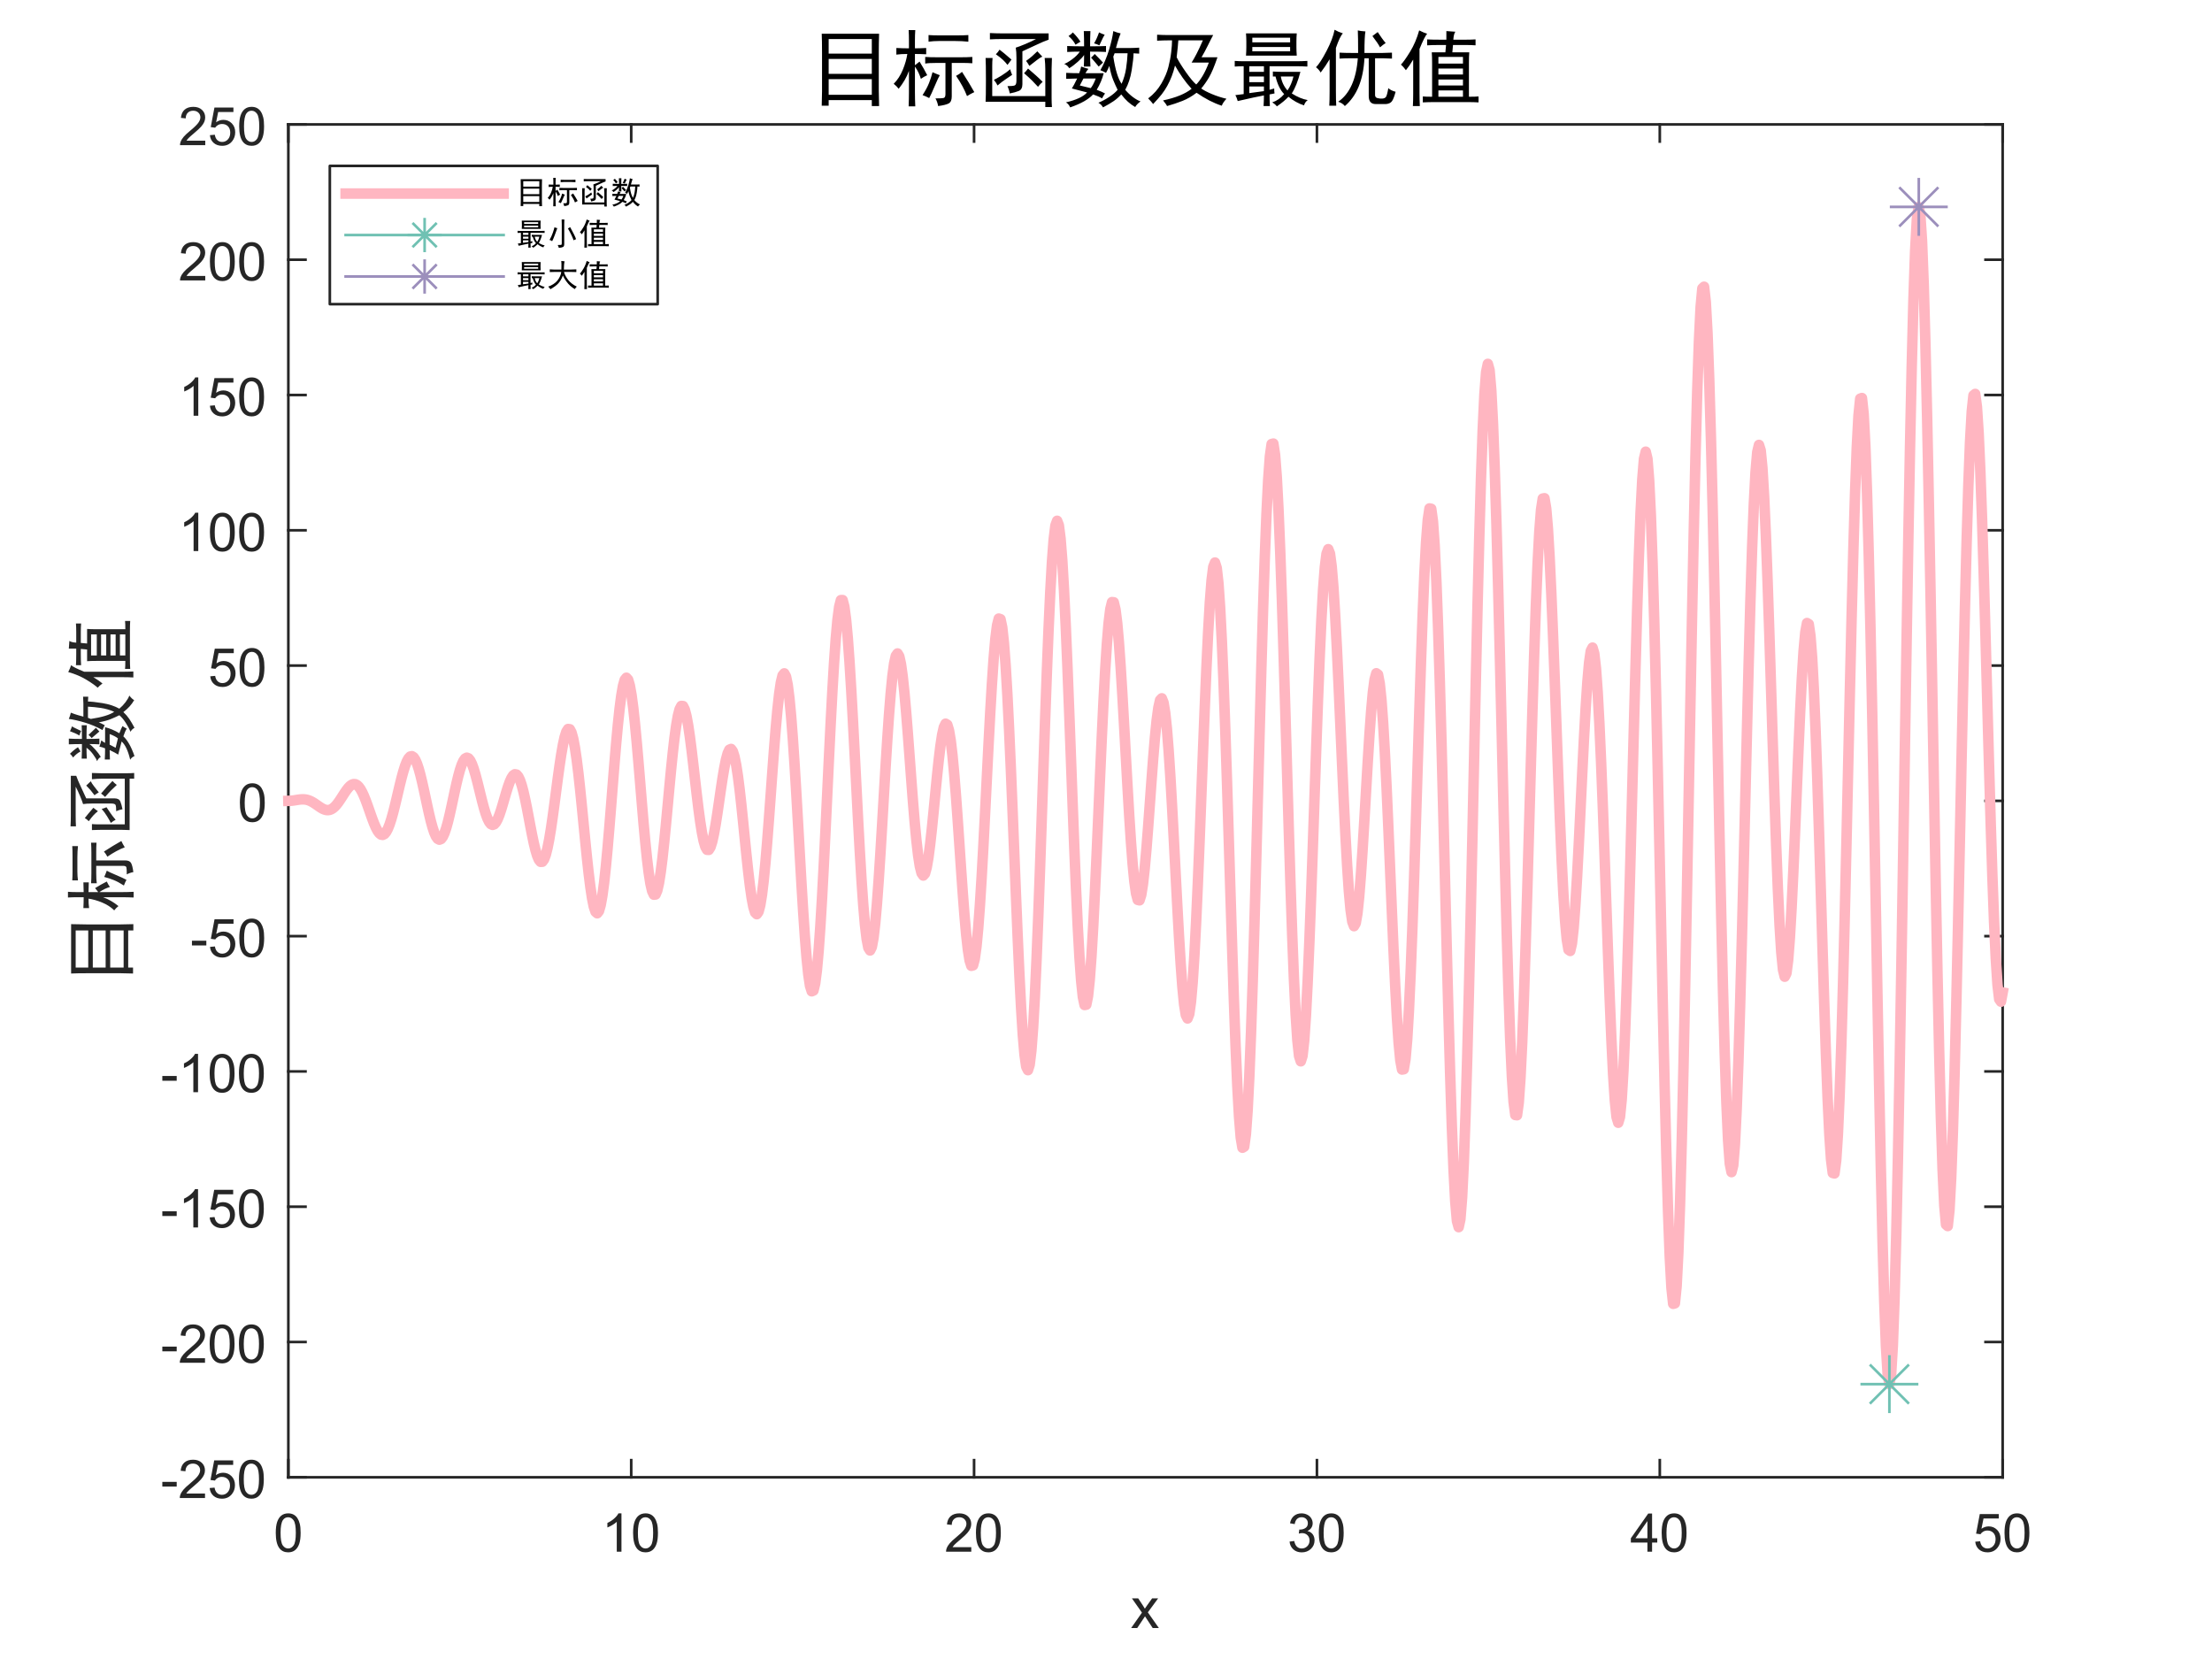 <?xml version="1.0"?>
<!DOCTYPE svg PUBLIC '-//W3C//DTD SVG 1.0//EN'
          'http://www.w3.org/TR/2001/REC-SVG-20010904/DTD/svg10.dtd'>
<svg xmlns:xlink="http://www.w3.org/1999/xlink" style="fill-opacity:1; color-rendering:auto; color-interpolation:auto; text-rendering:auto; stroke:black; stroke-linecap:square; stroke-miterlimit:10; shape-rendering:auto; stroke-opacity:1; fill:black; stroke-dasharray:none; font-weight:normal; stroke-width:1; font-family:'Dialog'; font-style:normal; stroke-linejoin:miter; font-size:12px; stroke-dashoffset:0; image-rendering:auto;" width="1120" height="840" xmlns="http://www.w3.org/2000/svg"
><rect width="100%" height="100%" fill="#808080" stroke="none"/><!--Generated by the Batik Graphics2D SVG Generator--><defs id="genericDefs"
  /><g
  ><defs id="defs1"
    ><clipPath clipPathUnits="userSpaceOnUse" id="clipPath1"
      ><path d="M0 0 L1120 0 L1120 840 L0 840 L0 0 Z"
      /></clipPath
    ></defs
    ><g style="fill:white; stroke:white;"
    ><rect x="0" y="0" width="1120" style="clip-path:url(#clipPath1); stroke:none;" height="840"
    /></g
    ><g style="fill:white; text-rendering:optimizeSpeed; color-rendering:optimizeSpeed; image-rendering:optimizeSpeed; shape-rendering:crispEdges; stroke:white; color-interpolation:sRGB;"
    ><rect x="0" width="1120" height="840" y="0" style="stroke:none;"
      /><path style="stroke:none;" d="M146 748 L1014 748 L1014 63 L146 63 Z"
    /></g
    ><g style="fill:rgb(38,38,38); text-rendering:geometricPrecision; image-rendering:optimizeQuality; color-rendering:optimizeQuality; stroke-linejoin:round; stroke:rgb(38,38,38); color-interpolation:linearRGB; stroke-width:1.333;"
    ><line y2="748" style="fill:none;" x1="146" x2="1014" y1="748"
      /><line y2="63" style="fill:none;" x1="146" x2="1014" y1="63"
      /><line y2="739.32" style="fill:none;" x1="146" x2="146" y1="748"
      /><line y2="739.32" style="fill:none;" x1="319.6" x2="319.6" y1="748"
      /><line y2="739.32" style="fill:none;" x1="493.2" x2="493.2" y1="748"
      /><line y2="739.32" style="fill:none;" x1="666.8" x2="666.8" y1="748"
      /><line y2="739.32" style="fill:none;" x1="840.4" x2="840.4" y1="748"
      /><line y2="739.32" style="fill:none;" x1="1014" x2="1014" y1="748"
      /><line y2="71.68" style="fill:none;" x1="146" x2="146" y1="63"
      /><line y2="71.68" style="fill:none;" x1="319.6" x2="319.6" y1="63"
      /><line y2="71.68" style="fill:none;" x1="493.2" x2="493.2" y1="63"
      /><line y2="71.68" style="fill:none;" x1="666.8" x2="666.8" y1="63"
      /><line y2="71.68" style="fill:none;" x1="840.4" x2="840.4" y1="63"
      /><line y2="71.68" style="fill:none;" x1="1014" x2="1014" y1="63"
    /></g
    ><g transform="translate(146,758.667)" style="font-size:26.667px; fill:rgb(38,38,38); text-rendering:geometricPrecision; color-rendering:optimizeQuality; image-rendering:optimizeQuality; stroke:rgb(38,38,38); color-interpolation:linearRGB;"
    ><path style="stroke:none;" d="M-6.375 17.469 Q-6.375 14.047 -5.672 11.953 Q-4.969 9.859 -3.578 8.727 Q-2.188 7.594 -0.078 7.594 Q1.484 7.594 2.656 8.219 Q3.828 8.844 4.594 10.023 Q5.359 11.203 5.789 12.898 Q6.219 14.594 6.219 17.469 Q6.219 20.875 5.523 22.961 Q4.828 25.047 3.438 26.188 Q2.047 27.328 -0.078 27.328 Q-2.875 27.328 -4.469 25.328 Q-6.375 22.906 -6.375 17.469 ZM-3.938 17.469 Q-3.938 22.234 -2.828 23.805 Q-1.719 25.375 -0.078 25.375 Q1.562 25.375 2.672 23.797 Q3.781 22.219 3.781 17.469 Q3.781 12.703 2.672 11.133 Q1.562 9.562 -0.109 9.562 Q-1.734 9.562 -2.719 10.938 Q-3.938 12.703 -3.938 17.469 Z"
    /></g
    ><g transform="translate(319.6,758.667)" style="font-size:26.667px; fill:rgb(38,38,38); text-rendering:geometricPrecision; color-rendering:optimizeQuality; image-rendering:optimizeQuality; stroke:rgb(38,38,38); color-interpolation:linearRGB;"
    ><path style="stroke:none;" d="M-4.938 27 L-7.312 27 L-7.312 11.875 Q-8.172 12.703 -9.562 13.516 Q-10.953 14.328 -12.062 14.734 L-12.062 12.438 Q-10.062 11.516 -8.578 10.18 Q-7.094 8.844 -6.469 7.594 L-4.938 7.594 L-4.938 27 ZM0.95 17.469 Q0.95 14.047 1.653 11.953 Q2.356 9.859 3.747 8.727 Q5.137 7.594 7.247 7.594 Q8.809 7.594 9.981 8.219 Q11.153 8.844 11.919 10.023 Q12.684 11.203 13.114 12.898 Q13.544 14.594 13.544 17.469 Q13.544 20.875 12.848 22.961 Q12.153 25.047 10.762 26.188 Q9.372 27.328 7.247 27.328 Q4.45 27.328 2.856 25.328 Q0.95 22.906 0.95 17.469 ZM3.387 17.469 Q3.387 22.234 4.497 23.805 Q5.606 25.375 7.247 25.375 Q8.887 25.375 9.997 23.797 Q11.106 22.219 11.106 17.469 Q11.106 12.703 9.997 11.133 Q8.887 9.562 7.216 9.562 Q5.591 9.562 4.606 10.938 Q3.387 12.703 3.387 17.469 Z"
    /></g
    ><g transform="translate(493.2,758.667)" style="font-size:26.667px; fill:rgb(38,38,38); text-rendering:geometricPrecision; color-rendering:optimizeQuality; image-rendering:optimizeQuality; stroke:rgb(38,38,38); color-interpolation:linearRGB;"
    ><path style="stroke:none;" d="M-1.406 24.719 L-1.406 27 L-14.188 27 Q-14.203 26.141 -13.906 25.359 Q-13.422 24.047 -12.344 22.781 Q-11.266 21.516 -9.234 19.859 Q-6.094 17.266 -4.984 15.758 Q-3.875 14.25 -3.875 12.906 Q-3.875 11.5 -4.883 10.531 Q-5.891 9.562 -7.516 9.562 Q-9.219 9.562 -10.25 10.586 Q-11.281 11.609 -11.297 13.438 L-13.734 13.188 Q-13.484 10.453 -11.852 9.023 Q-10.219 7.594 -7.453 7.594 Q-4.672 7.594 -3.055 9.133 Q-1.438 10.672 -1.438 12.953 Q-1.438 14.125 -1.914 15.242 Q-2.391 16.359 -3.484 17.602 Q-4.578 18.844 -7.141 21 Q-9.281 22.797 -9.883 23.438 Q-10.484 24.078 -10.891 24.719 L-1.406 24.719 ZM0.95 17.469 Q0.95 14.047 1.653 11.953 Q2.356 9.859 3.747 8.727 Q5.137 7.594 7.247 7.594 Q8.809 7.594 9.981 8.219 Q11.153 8.844 11.919 10.023 Q12.684 11.203 13.114 12.898 Q13.544 14.594 13.544 17.469 Q13.544 20.875 12.848 22.961 Q12.153 25.047 10.762 26.188 Q9.372 27.328 7.247 27.328 Q4.45 27.328 2.856 25.328 Q0.95 22.906 0.95 17.469 ZM3.387 17.469 Q3.387 22.234 4.497 23.805 Q5.606 25.375 7.247 25.375 Q8.887 25.375 9.997 23.797 Q11.106 22.219 11.106 17.469 Q11.106 12.703 9.997 11.133 Q8.887 9.562 7.216 9.562 Q5.591 9.562 4.606 10.938 Q3.387 12.703 3.387 17.469 Z"
    /></g
    ><g transform="translate(666.8,758.667)" style="font-size:26.667px; fill:rgb(38,38,38); text-rendering:geometricPrecision; color-rendering:optimizeQuality; image-rendering:optimizeQuality; stroke:rgb(38,38,38); color-interpolation:linearRGB;"
    ><path style="stroke:none;" d="M-13.859 21.891 L-11.5 21.578 Q-11.078 23.594 -10.102 24.484 Q-9.125 25.375 -7.703 25.375 Q-6.031 25.375 -4.883 24.219 Q-3.734 23.062 -3.734 21.344 Q-3.734 19.703 -4.797 18.648 Q-5.859 17.594 -7.516 17.594 Q-8.188 17.594 -9.188 17.844 L-8.922 15.766 Q-8.688 15.797 -8.547 15.797 Q-7.031 15.797 -5.812 15.008 Q-4.594 14.219 -4.594 12.562 Q-4.594 11.266 -5.477 10.406 Q-6.359 9.547 -7.766 9.547 Q-9.141 9.547 -10.062 10.414 Q-10.984 11.281 -11.25 13.031 L-13.625 12.609 Q-13.188 10.219 -11.648 8.906 Q-10.109 7.594 -7.812 7.594 Q-6.234 7.594 -4.898 8.273 Q-3.562 8.953 -2.859 10.125 Q-2.156 11.297 -2.156 12.609 Q-2.156 13.875 -2.828 14.898 Q-3.5 15.922 -4.828 16.531 Q-3.109 16.922 -2.156 18.172 Q-1.203 19.422 -1.203 21.297 Q-1.203 23.828 -3.055 25.586 Q-4.906 27.344 -7.719 27.344 Q-10.266 27.344 -11.945 25.828 Q-13.625 24.312 -13.859 21.891 ZM0.95 17.469 Q0.95 14.047 1.653 11.953 Q2.356 9.859 3.747 8.727 Q5.137 7.594 7.247 7.594 Q8.809 7.594 9.981 8.219 Q11.153 8.844 11.919 10.023 Q12.684 11.203 13.114 12.898 Q13.544 14.594 13.544 17.469 Q13.544 20.875 12.848 22.961 Q12.153 25.047 10.762 26.188 Q9.372 27.328 7.247 27.328 Q4.45 27.328 2.856 25.328 Q0.95 22.906 0.95 17.469 ZM3.387 17.469 Q3.387 22.234 4.497 23.805 Q5.606 25.375 7.247 25.375 Q8.887 25.375 9.997 23.797 Q11.106 22.219 11.106 17.469 Q11.106 12.703 9.997 11.133 Q8.887 9.562 7.216 9.562 Q5.591 9.562 4.606 10.938 Q3.387 12.703 3.387 17.469 Z"
    /></g
    ><g transform="translate(840.4,758.667)" style="font-size:26.667px; fill:rgb(38,38,38); text-rendering:geometricPrecision; color-rendering:optimizeQuality; image-rendering:optimizeQuality; stroke:rgb(38,38,38); color-interpolation:linearRGB;"
    ><path style="stroke:none;" d="M-6.266 27 L-6.266 22.375 L-14.656 22.375 L-14.656 20.203 L-5.844 7.672 L-3.906 7.672 L-3.906 20.203 L-1.281 20.203 L-1.281 22.375 L-3.906 22.375 L-3.906 27 L-6.266 27 ZM-6.266 20.203 L-6.266 11.484 L-12.328 20.203 L-6.266 20.203 ZM0.95 17.469 Q0.95 14.047 1.653 11.953 Q2.356 9.859 3.747 8.727 Q5.137 7.594 7.247 7.594 Q8.809 7.594 9.981 8.219 Q11.153 8.844 11.919 10.023 Q12.684 11.203 13.114 12.898 Q13.544 14.594 13.544 17.469 Q13.544 20.875 12.848 22.961 Q12.153 25.047 10.762 26.188 Q9.372 27.328 7.247 27.328 Q4.45 27.328 2.856 25.328 Q0.95 22.906 0.95 17.469 ZM3.387 17.469 Q3.387 22.234 4.497 23.805 Q5.606 25.375 7.247 25.375 Q8.887 25.375 9.997 23.797 Q11.106 22.219 11.106 17.469 Q11.106 12.703 9.997 11.133 Q8.887 9.562 7.216 9.562 Q5.591 9.562 4.606 10.938 Q3.387 12.703 3.387 17.469 Z"
    /></g
    ><g transform="translate(1014,758.667)" style="font-size:26.667px; fill:rgb(38,38,38); text-rendering:geometricPrecision; color-rendering:optimizeQuality; image-rendering:optimizeQuality; stroke:rgb(38,38,38); color-interpolation:linearRGB;"
    ><path style="stroke:none;" d="M-13.875 21.938 L-11.391 21.719 Q-11.109 23.547 -10.102 24.461 Q-9.094 25.375 -7.672 25.375 Q-5.953 25.375 -4.766 24.086 Q-3.578 22.797 -3.578 20.656 Q-3.578 18.625 -4.719 17.453 Q-5.859 16.281 -7.703 16.281 Q-8.859 16.281 -9.781 16.805 Q-10.703 17.328 -11.234 18.156 L-13.453 17.859 L-11.578 7.938 L-1.969 7.938 L-1.969 10.203 L-9.688 10.203 L-10.734 15.391 Q-8.984 14.188 -7.078 14.188 Q-4.547 14.188 -2.805 15.938 Q-1.062 17.688 -1.062 20.453 Q-1.062 23.078 -2.594 24.984 Q-4.453 27.328 -7.672 27.328 Q-10.312 27.328 -11.977 25.852 Q-13.641 24.375 -13.875 21.938 ZM0.95 17.469 Q0.95 14.047 1.653 11.953 Q2.356 9.859 3.747 8.727 Q5.137 7.594 7.247 7.594 Q8.809 7.594 9.981 8.219 Q11.153 8.844 11.919 10.023 Q12.684 11.203 13.114 12.898 Q13.544 14.594 13.544 17.469 Q13.544 20.875 12.848 22.961 Q12.153 25.047 10.762 26.188 Q9.372 27.328 7.247 27.328 Q4.45 27.328 2.856 25.328 Q0.95 22.906 0.95 17.469 ZM3.387 17.469 Q3.387 22.234 4.497 23.805 Q5.606 25.375 7.247 25.375 Q8.887 25.375 9.997 23.797 Q11.106 22.219 11.106 17.469 Q11.106 12.703 9.997 11.133 Q8.887 9.562 7.216 9.562 Q5.591 9.562 4.606 10.938 Q3.387 12.703 3.387 17.469 Z"
    /></g
    ><g transform="translate(580,794.333)" style="font-size:29.333px; fill:rgb(38,38,38); text-rendering:geometricPrecision; color-rendering:optimizeQuality; image-rendering:optimizeQuality; stroke:rgb(38,38,38); color-interpolation:linearRGB;"
    ><path style="stroke:none;" d="M-7.281 30 L-1.797 22.188 L-6.875 14.969 L-3.688 14.969 L-1.375 18.484 Q-0.734 19.5 -0.328 20.172 Q0.281 19.234 0.812 18.516 L3.344 14.969 L6.391 14.969 L1.188 22.047 L6.781 30 L3.656 30 L0.578 25.328 L-0.25 24.062 L-4.203 30 L-7.281 30 Z"
    /></g
    ><g style="fill:rgb(38,38,38); text-rendering:geometricPrecision; image-rendering:optimizeQuality; color-rendering:optimizeQuality; stroke-linejoin:round; stroke:rgb(38,38,38); color-interpolation:linearRGB; stroke-width:1.333;"
    ><line y2="63" style="fill:none;" x1="146" x2="146" y1="748"
      /><line y2="63" style="fill:none;" x1="1014" x2="1014" y1="748"
      /><line y2="748" style="fill:none;" x1="146" x2="154.68" y1="748"
      /><line y2="679.5" style="fill:none;" x1="146" x2="154.68" y1="679.5"
      /><line y2="611" style="fill:none;" x1="146" x2="154.68" y1="611"
      /><line y2="542.5" style="fill:none;" x1="146" x2="154.68" y1="542.5"
      /><line y2="474" style="fill:none;" x1="146" x2="154.68" y1="474"
      /><line y2="405.5" style="fill:none;" x1="146" x2="154.68" y1="405.5"
      /><line y2="337" style="fill:none;" x1="146" x2="154.68" y1="337"
      /><line y2="268.5" style="fill:none;" x1="146" x2="154.68" y1="268.5"
      /><line y2="200" style="fill:none;" x1="146" x2="154.68" y1="200"
      /><line y2="131.5" style="fill:none;" x1="146" x2="154.68" y1="131.5"
      /><line y2="63" style="fill:none;" x1="146" x2="154.68" y1="63"
      /><line y2="748" style="fill:none;" x1="1014" x2="1005.32" y1="748"
      /><line y2="679.5" style="fill:none;" x1="1014" x2="1005.32" y1="679.5"
      /><line y2="611" style="fill:none;" x1="1014" x2="1005.32" y1="611"
      /><line y2="542.5" style="fill:none;" x1="1014" x2="1005.32" y1="542.5"
      /><line y2="474" style="fill:none;" x1="1014" x2="1005.32" y1="474"
      /><line y2="405.5" style="fill:none;" x1="1014" x2="1005.32" y1="405.5"
      /><line y2="337" style="fill:none;" x1="1014" x2="1005.32" y1="337"
      /><line y2="268.5" style="fill:none;" x1="1014" x2="1005.32" y1="268.5"
      /><line y2="200" style="fill:none;" x1="1014" x2="1005.32" y1="200"
      /><line y2="131.5" style="fill:none;" x1="1014" x2="1005.32" y1="131.5"
      /><line y2="63" style="fill:none;" x1="1014" x2="1005.32" y1="63"
    /></g
    ><g transform="translate(135.333,748)" style="font-size:26.667px; fill:rgb(38,38,38); text-rendering:geometricPrecision; color-rendering:optimizeQuality; image-rendering:optimizeQuality; stroke:rgb(38,38,38); color-interpolation:linearRGB;"
    ><path style="stroke:none;" d="M-53.141 4.703 L-53.141 2.312 L-45.859 2.312 L-45.859 4.703 L-53.141 4.703 ZM-31.529 8.219 L-31.529 10.5 L-44.311 10.5 Q-44.326 9.641 -44.029 8.859 Q-43.545 7.547 -42.467 6.281 Q-41.389 5.016 -39.358 3.359 Q-36.217 0.766 -35.108 -0.742 Q-33.998 -2.25 -33.998 -3.594 Q-33.998 -5 -35.006 -5.969 Q-36.014 -6.938 -37.639 -6.938 Q-39.342 -6.938 -40.373 -5.914 Q-41.404 -4.891 -41.42 -3.062 L-43.858 -3.312 Q-43.608 -6.047 -41.975 -7.477 Q-40.342 -8.906 -37.576 -8.906 Q-34.795 -8.906 -33.178 -7.367 Q-31.561 -5.828 -31.561 -3.547 Q-31.561 -2.375 -32.037 -1.258 Q-32.514 -0.141 -33.608 1.102 Q-34.701 2.344 -37.264 4.5 Q-39.404 6.297 -40.006 6.938 Q-40.608 7.578 -41.014 8.219 L-31.529 8.219 ZM-29.173 5.438 L-26.689 5.219 Q-26.408 7.047 -25.4 7.961 Q-24.392 8.875 -22.97 8.875 Q-21.251 8.875 -20.064 7.586 Q-18.876 6.297 -18.876 4.156 Q-18.876 2.125 -20.017 0.953 Q-21.158 -0.219 -23.001 -0.219 Q-24.158 -0.219 -25.08 0.305 Q-26.001 0.828 -26.533 1.656 L-28.751 1.359 L-26.876 -8.562 L-17.267 -8.562 L-17.267 -6.297 L-24.986 -6.297 L-26.033 -1.109 Q-24.283 -2.312 -22.376 -2.312 Q-19.845 -2.312 -18.103 -0.562 Q-16.361 1.188 -16.361 3.953 Q-16.361 6.578 -17.892 8.484 Q-19.751 10.828 -22.97 10.828 Q-25.611 10.828 -27.275 9.352 Q-28.939 7.875 -29.173 5.438 ZM-14.348 0.969 Q-14.348 -2.453 -13.645 -4.547 Q-12.942 -6.641 -11.552 -7.773 Q-10.161 -8.906 -8.052 -8.906 Q-6.489 -8.906 -5.317 -8.281 Q-4.145 -7.656 -3.38 -6.477 Q-2.614 -5.297 -2.184 -3.602 Q-1.755 -1.906 -1.755 0.969 Q-1.755 4.375 -2.45 6.461 Q-3.145 8.547 -4.536 9.688 Q-5.926 10.828 -8.052 10.828 Q-10.848 10.828 -12.442 8.828 Q-14.348 6.406 -14.348 0.969 ZM-11.911 0.969 Q-11.911 5.734 -10.802 7.305 Q-9.692 8.875 -8.052 8.875 Q-6.411 8.875 -5.301 7.297 Q-4.192 5.719 -4.192 0.969 Q-4.192 -3.797 -5.301 -5.367 Q-6.411 -6.938 -8.083 -6.938 Q-9.708 -6.938 -10.692 -5.562 Q-11.911 -3.797 -11.911 0.969 Z"
    /></g
    ><g transform="translate(135.333,679.5)" style="font-size:26.667px; fill:rgb(38,38,38); text-rendering:geometricPrecision; color-rendering:optimizeQuality; image-rendering:optimizeQuality; stroke:rgb(38,38,38); color-interpolation:linearRGB;"
    ><path style="stroke:none;" d="M-53.141 4.703 L-53.141 2.312 L-45.859 2.312 L-45.859 4.703 L-53.141 4.703 ZM-31.529 8.219 L-31.529 10.5 L-44.311 10.5 Q-44.326 9.641 -44.029 8.859 Q-43.545 7.547 -42.467 6.281 Q-41.389 5.016 -39.358 3.359 Q-36.217 0.766 -35.108 -0.742 Q-33.998 -2.25 -33.998 -3.594 Q-33.998 -5 -35.006 -5.969 Q-36.014 -6.938 -37.639 -6.938 Q-39.342 -6.938 -40.373 -5.914 Q-41.404 -4.891 -41.42 -3.062 L-43.858 -3.312 Q-43.608 -6.047 -41.975 -7.477 Q-40.342 -8.906 -37.576 -8.906 Q-34.795 -8.906 -33.178 -7.367 Q-31.561 -5.828 -31.561 -3.547 Q-31.561 -2.375 -32.037 -1.258 Q-32.514 -0.141 -33.608 1.102 Q-34.701 2.344 -37.264 4.5 Q-39.404 6.297 -40.006 6.938 Q-40.608 7.578 -41.014 8.219 L-31.529 8.219 ZM-29.173 0.969 Q-29.173 -2.453 -28.47 -4.547 Q-27.767 -6.641 -26.376 -7.773 Q-24.986 -8.906 -22.876 -8.906 Q-21.314 -8.906 -20.142 -8.281 Q-18.97 -7.656 -18.205 -6.477 Q-17.439 -5.297 -17.009 -3.602 Q-16.58 -1.906 -16.58 0.969 Q-16.58 4.375 -17.275 6.461 Q-17.97 8.547 -19.361 9.688 Q-20.751 10.828 -22.876 10.828 Q-25.673 10.828 -27.267 8.828 Q-29.173 6.406 -29.173 0.969 ZM-26.736 0.969 Q-26.736 5.734 -25.626 7.305 Q-24.517 8.875 -22.876 8.875 Q-21.236 8.875 -20.126 7.297 Q-19.017 5.719 -19.017 0.969 Q-19.017 -3.797 -20.126 -5.367 Q-21.236 -6.938 -22.908 -6.938 Q-24.533 -6.938 -25.517 -5.562 Q-26.736 -3.797 -26.736 0.969 ZM-14.348 0.969 Q-14.348 -2.453 -13.645 -4.547 Q-12.942 -6.641 -11.552 -7.773 Q-10.161 -8.906 -8.052 -8.906 Q-6.489 -8.906 -5.317 -8.281 Q-4.145 -7.656 -3.38 -6.477 Q-2.614 -5.297 -2.184 -3.602 Q-1.755 -1.906 -1.755 0.969 Q-1.755 4.375 -2.45 6.461 Q-3.145 8.547 -4.536 9.688 Q-5.926 10.828 -8.052 10.828 Q-10.848 10.828 -12.442 8.828 Q-14.348 6.406 -14.348 0.969 ZM-11.911 0.969 Q-11.911 5.734 -10.802 7.305 Q-9.692 8.875 -8.052 8.875 Q-6.411 8.875 -5.301 7.297 Q-4.192 5.719 -4.192 0.969 Q-4.192 -3.797 -5.301 -5.367 Q-6.411 -6.938 -8.083 -6.938 Q-9.708 -6.938 -10.692 -5.562 Q-11.911 -3.797 -11.911 0.969 Z"
    /></g
    ><g transform="translate(135.333,611)" style="font-size:26.667px; fill:rgb(38,38,38); text-rendering:geometricPrecision; color-rendering:optimizeQuality; image-rendering:optimizeQuality; stroke:rgb(38,38,38); color-interpolation:linearRGB;"
    ><path style="stroke:none;" d="M-53.141 4.703 L-53.141 2.312 L-45.859 2.312 L-45.859 4.703 L-53.141 4.703 ZM-35.061 10.5 L-37.436 10.5 L-37.436 -4.625 Q-38.295 -3.797 -39.686 -2.984 Q-41.076 -2.172 -42.186 -1.766 L-42.186 -4.062 Q-40.186 -4.984 -38.701 -6.32 Q-37.217 -7.656 -36.592 -8.906 L-35.061 -8.906 L-35.061 10.5 ZM-29.173 5.438 L-26.689 5.219 Q-26.408 7.047 -25.4 7.961 Q-24.392 8.875 -22.97 8.875 Q-21.251 8.875 -20.064 7.586 Q-18.876 6.297 -18.876 4.156 Q-18.876 2.125 -20.017 0.953 Q-21.158 -0.219 -23.001 -0.219 Q-24.158 -0.219 -25.08 0.305 Q-26.001 0.828 -26.533 1.656 L-28.751 1.359 L-26.876 -8.562 L-17.267 -8.562 L-17.267 -6.297 L-24.986 -6.297 L-26.033 -1.109 Q-24.283 -2.312 -22.376 -2.312 Q-19.845 -2.312 -18.103 -0.562 Q-16.361 1.188 -16.361 3.953 Q-16.361 6.578 -17.892 8.484 Q-19.751 10.828 -22.97 10.828 Q-25.611 10.828 -27.275 9.352 Q-28.939 7.875 -29.173 5.438 ZM-14.348 0.969 Q-14.348 -2.453 -13.645 -4.547 Q-12.942 -6.641 -11.552 -7.773 Q-10.161 -8.906 -8.052 -8.906 Q-6.489 -8.906 -5.317 -8.281 Q-4.145 -7.656 -3.38 -6.477 Q-2.614 -5.297 -2.184 -3.602 Q-1.755 -1.906 -1.755 0.969 Q-1.755 4.375 -2.45 6.461 Q-3.145 8.547 -4.536 9.688 Q-5.926 10.828 -8.052 10.828 Q-10.848 10.828 -12.442 8.828 Q-14.348 6.406 -14.348 0.969 ZM-11.911 0.969 Q-11.911 5.734 -10.802 7.305 Q-9.692 8.875 -8.052 8.875 Q-6.411 8.875 -5.301 7.297 Q-4.192 5.719 -4.192 0.969 Q-4.192 -3.797 -5.301 -5.367 Q-6.411 -6.938 -8.083 -6.938 Q-9.708 -6.938 -10.692 -5.562 Q-11.911 -3.797 -11.911 0.969 Z"
    /></g
    ><g transform="translate(135.333,542.5)" style="font-size:26.667px; fill:rgb(38,38,38); text-rendering:geometricPrecision; color-rendering:optimizeQuality; image-rendering:optimizeQuality; stroke:rgb(38,38,38); color-interpolation:linearRGB;"
    ><path style="stroke:none;" d="M-53.141 4.703 L-53.141 2.312 L-45.859 2.312 L-45.859 4.703 L-53.141 4.703 ZM-35.061 10.5 L-37.436 10.5 L-37.436 -4.625 Q-38.295 -3.797 -39.686 -2.984 Q-41.076 -2.172 -42.186 -1.766 L-42.186 -4.062 Q-40.186 -4.984 -38.701 -6.32 Q-37.217 -7.656 -36.592 -8.906 L-35.061 -8.906 L-35.061 10.5 ZM-29.173 0.969 Q-29.173 -2.453 -28.47 -4.547 Q-27.767 -6.641 -26.376 -7.773 Q-24.986 -8.906 -22.876 -8.906 Q-21.314 -8.906 -20.142 -8.281 Q-18.97 -7.656 -18.205 -6.477 Q-17.439 -5.297 -17.009 -3.602 Q-16.58 -1.906 -16.58 0.969 Q-16.58 4.375 -17.275 6.461 Q-17.97 8.547 -19.361 9.688 Q-20.751 10.828 -22.876 10.828 Q-25.673 10.828 -27.267 8.828 Q-29.173 6.406 -29.173 0.969 ZM-26.736 0.969 Q-26.736 5.734 -25.626 7.305 Q-24.517 8.875 -22.876 8.875 Q-21.236 8.875 -20.126 7.297 Q-19.017 5.719 -19.017 0.969 Q-19.017 -3.797 -20.126 -5.367 Q-21.236 -6.938 -22.908 -6.938 Q-24.533 -6.938 -25.517 -5.562 Q-26.736 -3.797 -26.736 0.969 ZM-14.348 0.969 Q-14.348 -2.453 -13.645 -4.547 Q-12.942 -6.641 -11.552 -7.773 Q-10.161 -8.906 -8.052 -8.906 Q-6.489 -8.906 -5.317 -8.281 Q-4.145 -7.656 -3.38 -6.477 Q-2.614 -5.297 -2.184 -3.602 Q-1.755 -1.906 -1.755 0.969 Q-1.755 4.375 -2.45 6.461 Q-3.145 8.547 -4.536 9.688 Q-5.926 10.828 -8.052 10.828 Q-10.848 10.828 -12.442 8.828 Q-14.348 6.406 -14.348 0.969 ZM-11.911 0.969 Q-11.911 5.734 -10.802 7.305 Q-9.692 8.875 -8.052 8.875 Q-6.411 8.875 -5.301 7.297 Q-4.192 5.719 -4.192 0.969 Q-4.192 -3.797 -5.301 -5.367 Q-6.411 -6.938 -8.083 -6.938 Q-9.708 -6.938 -10.692 -5.562 Q-11.911 -3.797 -11.911 0.969 Z"
    /></g
    ><g transform="translate(135.333,474)" style="font-size:26.667px; fill:rgb(38,38,38); text-rendering:geometricPrecision; color-rendering:optimizeQuality; image-rendering:optimizeQuality; stroke:rgb(38,38,38); color-interpolation:linearRGB;"
    ><path style="stroke:none;" d="M-38.141 4.703 L-38.141 2.312 L-30.859 2.312 L-30.859 4.703 L-38.141 4.703 ZM-28.998 5.438 L-26.514 5.219 Q-26.233 7.047 -25.225 7.961 Q-24.217 8.875 -22.795 8.875 Q-21.076 8.875 -19.889 7.586 Q-18.701 6.297 -18.701 4.156 Q-18.701 2.125 -19.842 0.953 Q-20.983 -0.219 -22.826 -0.219 Q-23.983 -0.219 -24.904 0.305 Q-25.826 0.828 -26.358 1.656 L-28.576 1.359 L-26.701 -8.562 L-17.092 -8.562 L-17.092 -6.297 L-24.811 -6.297 L-25.858 -1.109 Q-24.108 -2.312 -22.201 -2.312 Q-19.67 -2.312 -17.928 -0.562 Q-16.186 1.188 -16.186 3.953 Q-16.186 6.578 -17.717 8.484 Q-19.576 10.828 -22.795 10.828 Q-25.436 10.828 -27.1 9.352 Q-28.764 7.875 -28.998 5.438 ZM-14.173 0.969 Q-14.173 -2.453 -13.47 -4.547 Q-12.767 -6.641 -11.376 -7.773 Q-9.986 -8.906 -7.876 -8.906 Q-6.314 -8.906 -5.142 -8.281 Q-3.97 -7.656 -3.205 -6.477 Q-2.439 -5.297 -2.009 -3.602 Q-1.58 -1.906 -1.58 0.969 Q-1.58 4.375 -2.275 6.461 Q-2.97 8.547 -4.361 9.688 Q-5.751 10.828 -7.876 10.828 Q-10.673 10.828 -12.267 8.828 Q-14.173 6.406 -14.173 0.969 ZM-11.736 0.969 Q-11.736 5.734 -10.626 7.305 Q-9.517 8.875 -7.876 8.875 Q-6.236 8.875 -5.126 7.297 Q-4.017 5.719 -4.017 0.969 Q-4.017 -3.797 -5.126 -5.367 Q-6.236 -6.938 -7.908 -6.938 Q-9.533 -6.938 -10.517 -5.562 Q-11.736 -3.797 -11.736 0.969 Z"
    /></g
    ><g transform="translate(135.333,405.5)" style="font-size:26.667px; fill:rgb(38,38,38); text-rendering:geometricPrecision; color-rendering:optimizeQuality; image-rendering:optimizeQuality; stroke:rgb(38,38,38); color-interpolation:linearRGB;"
    ><path style="stroke:none;" d="M-13.875 0.969 Q-13.875 -2.453 -13.172 -4.547 Q-12.469 -6.641 -11.078 -7.773 Q-9.688 -8.906 -7.578 -8.906 Q-6.016 -8.906 -4.844 -8.281 Q-3.672 -7.656 -2.906 -6.477 Q-2.141 -5.297 -1.711 -3.602 Q-1.281 -1.906 -1.281 0.969 Q-1.281 4.375 -1.977 6.461 Q-2.672 8.547 -4.062 9.688 Q-5.453 10.828 -7.578 10.828 Q-10.375 10.828 -11.969 8.828 Q-13.875 6.406 -13.875 0.969 ZM-11.438 0.969 Q-11.438 5.734 -10.328 7.305 Q-9.219 8.875 -7.578 8.875 Q-5.938 8.875 -4.828 7.297 Q-3.719 5.719 -3.719 0.969 Q-3.719 -3.797 -4.828 -5.367 Q-5.938 -6.938 -7.609 -6.938 Q-9.234 -6.938 -10.219 -5.562 Q-11.438 -3.797 -11.438 0.969 Z"
    /></g
    ><g transform="translate(135.333,337)" style="font-size:26.667px; fill:rgb(38,38,38); text-rendering:geometricPrecision; color-rendering:optimizeQuality; image-rendering:optimizeQuality; stroke:rgb(38,38,38); color-interpolation:linearRGB;"
    ><path style="stroke:none;" d="M-28.875 5.438 L-26.391 5.219 Q-26.109 7.047 -25.102 7.961 Q-24.094 8.875 -22.672 8.875 Q-20.953 8.875 -19.766 7.586 Q-18.578 6.297 -18.578 4.156 Q-18.578 2.125 -19.719 0.953 Q-20.859 -0.219 -22.703 -0.219 Q-23.859 -0.219 -24.781 0.305 Q-25.703 0.828 -26.234 1.656 L-28.453 1.359 L-26.578 -8.562 L-16.969 -8.562 L-16.969 -6.297 L-24.688 -6.297 L-25.734 -1.109 Q-23.984 -2.312 -22.078 -2.312 Q-19.547 -2.312 -17.805 -0.562 Q-16.062 1.188 -16.062 3.953 Q-16.062 6.578 -17.594 8.484 Q-19.453 10.828 -22.672 10.828 Q-25.312 10.828 -26.977 9.352 Q-28.641 7.875 -28.875 5.438 ZM-14.05 0.969 Q-14.05 -2.453 -13.347 -4.547 Q-12.644 -6.641 -11.253 -7.773 Q-9.863 -8.906 -7.753 -8.906 Q-6.191 -8.906 -5.019 -8.281 Q-3.847 -7.656 -3.081 -6.477 Q-2.316 -5.297 -1.886 -3.602 Q-1.456 -1.906 -1.456 0.969 Q-1.456 4.375 -2.152 6.461 Q-2.847 8.547 -4.238 9.688 Q-5.628 10.828 -7.753 10.828 Q-10.55 10.828 -12.144 8.828 Q-14.05 6.406 -14.05 0.969 ZM-11.613 0.969 Q-11.613 5.734 -10.503 7.305 Q-9.394 8.875 -7.753 8.875 Q-6.113 8.875 -5.003 7.297 Q-3.894 5.719 -3.894 0.969 Q-3.894 -3.797 -5.003 -5.367 Q-6.113 -6.938 -7.784 -6.938 Q-9.409 -6.938 -10.394 -5.562 Q-11.613 -3.797 -11.613 0.969 Z"
    /></g
    ><g transform="translate(135.333,268.5)" style="font-size:26.667px; fill:rgb(38,38,38); text-rendering:geometricPrecision; color-rendering:optimizeQuality; image-rendering:optimizeQuality; stroke:rgb(38,38,38); color-interpolation:linearRGB;"
    ><path style="stroke:none;" d="M-34.938 10.5 L-37.312 10.5 L-37.312 -4.625 Q-38.172 -3.797 -39.562 -2.984 Q-40.953 -2.172 -42.062 -1.766 L-42.062 -4.062 Q-40.062 -4.984 -38.578 -6.32 Q-37.094 -7.656 -36.469 -8.906 L-34.938 -8.906 L-34.938 10.5 ZM-29.05 0.969 Q-29.05 -2.453 -28.347 -4.547 Q-27.644 -6.641 -26.253 -7.773 Q-24.863 -8.906 -22.753 -8.906 Q-21.191 -8.906 -20.019 -8.281 Q-18.847 -7.656 -18.081 -6.477 Q-17.316 -5.297 -16.886 -3.602 Q-16.456 -1.906 -16.456 0.969 Q-16.456 4.375 -17.152 6.461 Q-17.847 8.547 -19.238 9.688 Q-20.628 10.828 -22.753 10.828 Q-25.55 10.828 -27.144 8.828 Q-29.05 6.406 -29.05 0.969 ZM-26.613 0.969 Q-26.613 5.734 -25.503 7.305 Q-24.394 8.875 -22.753 8.875 Q-21.113 8.875 -20.003 7.297 Q-18.894 5.719 -18.894 0.969 Q-18.894 -3.797 -20.003 -5.367 Q-21.113 -6.938 -22.784 -6.938 Q-24.409 -6.938 -25.394 -5.562 Q-26.613 -3.797 -26.613 0.969 ZM-14.225 0.969 Q-14.225 -2.453 -13.522 -4.547 Q-12.819 -6.641 -11.428 -7.773 Q-10.038 -8.906 -7.928 -8.906 Q-6.366 -8.906 -5.194 -8.281 Q-4.022 -7.656 -3.256 -6.477 Q-2.491 -5.297 -2.061 -3.602 Q-1.631 -1.906 -1.631 0.969 Q-1.631 4.375 -2.327 6.461 Q-3.022 8.547 -4.413 9.688 Q-5.803 10.828 -7.928 10.828 Q-10.725 10.828 -12.319 8.828 Q-14.225 6.406 -14.225 0.969 ZM-11.788 0.969 Q-11.788 5.734 -10.678 7.305 Q-9.569 8.875 -7.928 8.875 Q-6.288 8.875 -5.178 7.297 Q-4.069 5.719 -4.069 0.969 Q-4.069 -3.797 -5.178 -5.367 Q-6.288 -6.938 -7.96 -6.938 Q-9.585 -6.938 -10.569 -5.562 Q-11.788 -3.797 -11.788 0.969 Z"
    /></g
    ><g transform="translate(135.333,200)" style="font-size:26.667px; fill:rgb(38,38,38); text-rendering:geometricPrecision; color-rendering:optimizeQuality; image-rendering:optimizeQuality; stroke:rgb(38,38,38); color-interpolation:linearRGB;"
    ><path style="stroke:none;" d="M-34.938 10.5 L-37.312 10.5 L-37.312 -4.625 Q-38.172 -3.797 -39.562 -2.984 Q-40.953 -2.172 -42.062 -1.766 L-42.062 -4.062 Q-40.062 -4.984 -38.578 -6.32 Q-37.094 -7.656 -36.469 -8.906 L-34.938 -8.906 L-34.938 10.5 ZM-29.05 5.438 L-26.566 5.219 Q-26.284 7.047 -25.277 7.961 Q-24.269 8.875 -22.847 8.875 Q-21.128 8.875 -19.941 7.586 Q-18.753 6.297 -18.753 4.156 Q-18.753 2.125 -19.894 0.953 Q-21.034 -0.219 -22.878 -0.219 Q-24.034 -0.219 -24.956 0.305 Q-25.878 0.828 -26.409 1.656 L-28.628 1.359 L-26.753 -8.562 L-17.144 -8.562 L-17.144 -6.297 L-24.863 -6.297 L-25.909 -1.109 Q-24.159 -2.312 -22.253 -2.312 Q-19.722 -2.312 -17.98 -0.562 Q-16.238 1.188 -16.238 3.953 Q-16.238 6.578 -17.769 8.484 Q-19.628 10.828 -22.847 10.828 Q-25.488 10.828 -27.152 9.352 Q-28.816 7.875 -29.05 5.438 ZM-14.225 0.969 Q-14.225 -2.453 -13.522 -4.547 Q-12.819 -6.641 -11.428 -7.773 Q-10.038 -8.906 -7.928 -8.906 Q-6.366 -8.906 -5.194 -8.281 Q-4.022 -7.656 -3.256 -6.477 Q-2.491 -5.297 -2.061 -3.602 Q-1.631 -1.906 -1.631 0.969 Q-1.631 4.375 -2.327 6.461 Q-3.022 8.547 -4.413 9.688 Q-5.803 10.828 -7.928 10.828 Q-10.725 10.828 -12.319 8.828 Q-14.225 6.406 -14.225 0.969 ZM-11.788 0.969 Q-11.788 5.734 -10.678 7.305 Q-9.569 8.875 -7.928 8.875 Q-6.288 8.875 -5.178 7.297 Q-4.069 5.719 -4.069 0.969 Q-4.069 -3.797 -5.178 -5.367 Q-6.288 -6.938 -7.96 -6.938 Q-9.585 -6.938 -10.569 -5.562 Q-11.788 -3.797 -11.788 0.969 Z"
    /></g
    ><g transform="translate(135.333,131.5)" style="font-size:26.667px; fill:rgb(38,38,38); text-rendering:geometricPrecision; color-rendering:optimizeQuality; image-rendering:optimizeQuality; stroke:rgb(38,38,38); color-interpolation:linearRGB;"
    ><path style="stroke:none;" d="M-31.406 8.219 L-31.406 10.5 L-44.188 10.5 Q-44.203 9.641 -43.906 8.859 Q-43.422 7.547 -42.344 6.281 Q-41.266 5.016 -39.234 3.359 Q-36.094 0.766 -34.984 -0.742 Q-33.875 -2.25 -33.875 -3.594 Q-33.875 -5 -34.883 -5.969 Q-35.891 -6.938 -37.516 -6.938 Q-39.219 -6.938 -40.25 -5.914 Q-41.281 -4.891 -41.297 -3.062 L-43.734 -3.312 Q-43.484 -6.047 -41.852 -7.477 Q-40.219 -8.906 -37.453 -8.906 Q-34.672 -8.906 -33.055 -7.367 Q-31.438 -5.828 -31.438 -3.547 Q-31.438 -2.375 -31.914 -1.258 Q-32.391 -0.141 -33.484 1.102 Q-34.578 2.344 -37.141 4.5 Q-39.281 6.297 -39.883 6.938 Q-40.484 7.578 -40.891 8.219 L-31.406 8.219 ZM-29.05 0.969 Q-29.05 -2.453 -28.347 -4.547 Q-27.644 -6.641 -26.253 -7.773 Q-24.863 -8.906 -22.753 -8.906 Q-21.191 -8.906 -20.019 -8.281 Q-18.847 -7.656 -18.081 -6.477 Q-17.316 -5.297 -16.886 -3.602 Q-16.456 -1.906 -16.456 0.969 Q-16.456 4.375 -17.152 6.461 Q-17.847 8.547 -19.238 9.688 Q-20.628 10.828 -22.753 10.828 Q-25.55 10.828 -27.144 8.828 Q-29.05 6.406 -29.05 0.969 ZM-26.613 0.969 Q-26.613 5.734 -25.503 7.305 Q-24.394 8.875 -22.753 8.875 Q-21.113 8.875 -20.003 7.297 Q-18.894 5.719 -18.894 0.969 Q-18.894 -3.797 -20.003 -5.367 Q-21.113 -6.938 -22.784 -6.938 Q-24.409 -6.938 -25.394 -5.562 Q-26.613 -3.797 -26.613 0.969 ZM-14.225 0.969 Q-14.225 -2.453 -13.522 -4.547 Q-12.819 -6.641 -11.428 -7.773 Q-10.038 -8.906 -7.928 -8.906 Q-6.366 -8.906 -5.194 -8.281 Q-4.022 -7.656 -3.256 -6.477 Q-2.491 -5.297 -2.061 -3.602 Q-1.631 -1.906 -1.631 0.969 Q-1.631 4.375 -2.327 6.461 Q-3.022 8.547 -4.413 9.688 Q-5.803 10.828 -7.928 10.828 Q-10.725 10.828 -12.319 8.828 Q-14.225 6.406 -14.225 0.969 ZM-11.788 0.969 Q-11.788 5.734 -10.678 7.305 Q-9.569 8.875 -7.928 8.875 Q-6.288 8.875 -5.178 7.297 Q-4.069 5.719 -4.069 0.969 Q-4.069 -3.797 -5.178 -5.367 Q-6.288 -6.938 -7.96 -6.938 Q-9.585 -6.938 -10.569 -5.562 Q-11.788 -3.797 -11.788 0.969 Z"
    /></g
    ><g transform="translate(135.333,63)" style="font-size:26.667px; fill:rgb(38,38,38); text-rendering:geometricPrecision; color-rendering:optimizeQuality; image-rendering:optimizeQuality; stroke:rgb(38,38,38); color-interpolation:linearRGB;"
    ><path style="stroke:none;" d="M-31.406 8.219 L-31.406 10.5 L-44.188 10.5 Q-44.203 9.641 -43.906 8.859 Q-43.422 7.547 -42.344 6.281 Q-41.266 5.016 -39.234 3.359 Q-36.094 0.766 -34.984 -0.742 Q-33.875 -2.25 -33.875 -3.594 Q-33.875 -5 -34.883 -5.969 Q-35.891 -6.938 -37.516 -6.938 Q-39.219 -6.938 -40.25 -5.914 Q-41.281 -4.891 -41.297 -3.062 L-43.734 -3.312 Q-43.484 -6.047 -41.852 -7.477 Q-40.219 -8.906 -37.453 -8.906 Q-34.672 -8.906 -33.055 -7.367 Q-31.438 -5.828 -31.438 -3.547 Q-31.438 -2.375 -31.914 -1.258 Q-32.391 -0.141 -33.484 1.102 Q-34.578 2.344 -37.141 4.5 Q-39.281 6.297 -39.883 6.938 Q-40.484 7.578 -40.891 8.219 L-31.406 8.219 ZM-29.05 5.438 L-26.566 5.219 Q-26.284 7.047 -25.277 7.961 Q-24.269 8.875 -22.847 8.875 Q-21.128 8.875 -19.941 7.586 Q-18.753 6.297 -18.753 4.156 Q-18.753 2.125 -19.894 0.953 Q-21.034 -0.219 -22.878 -0.219 Q-24.034 -0.219 -24.956 0.305 Q-25.878 0.828 -26.409 1.656 L-28.628 1.359 L-26.753 -8.562 L-17.144 -8.562 L-17.144 -6.297 L-24.863 -6.297 L-25.909 -1.109 Q-24.159 -2.312 -22.253 -2.312 Q-19.722 -2.312 -17.98 -0.562 Q-16.238 1.188 -16.238 3.953 Q-16.238 6.578 -17.769 8.484 Q-19.628 10.828 -22.847 10.828 Q-25.488 10.828 -27.152 9.352 Q-28.816 7.875 -29.05 5.438 ZM-14.225 0.969 Q-14.225 -2.453 -13.522 -4.547 Q-12.819 -6.641 -11.428 -7.773 Q-10.038 -8.906 -7.928 -8.906 Q-6.366 -8.906 -5.194 -8.281 Q-4.022 -7.656 -3.256 -6.477 Q-2.491 -5.297 -2.061 -3.602 Q-1.631 -1.906 -1.631 0.969 Q-1.631 4.375 -2.327 6.461 Q-3.022 8.547 -4.413 9.688 Q-5.803 10.828 -7.928 10.828 Q-10.725 10.828 -12.319 8.828 Q-14.225 6.406 -14.225 0.969 ZM-11.788 0.969 Q-11.788 5.734 -10.678 7.305 Q-9.569 8.875 -7.928 8.875 Q-6.288 8.875 -5.178 7.297 Q-4.069 5.719 -4.069 0.969 Q-4.069 -3.797 -5.178 -5.367 Q-6.288 -6.938 -7.96 -6.938 Q-9.585 -6.938 -10.569 -5.562 Q-11.788 -3.797 -11.788 0.969 Z"
    /></g
    ><g transform="translate(73.333,405.5) rotate(-90)" style="font-size:37.333px; fill:rgb(38,38,38); text-rendering:geometricPrecision; image-rendering:optimizeQuality; color-rendering:optimizeQuality; font-family:'黑体'; stroke:rgb(38,38,38); color-interpolation:linearRGB;"
    ><path style="stroke:none;" d="M-62.562 -29.375 L-62.562 -12.469 Q-62.562 -10.297 -62.422 -5.812 L-65.609 -5.812 L-65.609 -8.422 L-84.391 -8.422 L-84.391 -5.969 L-87.422 -5.969 Q-87.281 -9.875 -87.281 -12.188 L-87.281 -29.375 Q-87.281 -34.156 -87.422 -37.328 L-62.422 -37.328 Q-62.562 -33.141 -62.562 -29.375 ZM-65.609 -10.734 L-65.609 -17.531 L-84.391 -17.531 L-84.391 -10.734 L-65.609 -10.734 ZM-65.609 -19.844 L-65.609 -26.344 L-84.391 -26.344 L-84.391 -19.844 L-65.609 -19.844 ZM-65.609 -28.656 L-65.609 -35.016 L-84.391 -35.016 L-84.391 -28.656 L-65.609 -28.656 ZM-48.793 -34.438 Q-48.793 -36.75 -48.934 -38.922 L-46.043 -38.922 Q-46.199 -36.891 -46.199 -34.438 L-46.199 -30.969 Q-43.887 -30.969 -41.277 -31.109 L-41.277 -28.375 Q-43.887 -28.516 -46.199 -28.516 L-46.199 -23.594 Q-45.184 -24.328 -44.168 -25.188 Q-42.293 -22.156 -40.84 -19.266 Q-42.434 -18.547 -43.59 -17.672 Q-44.465 -20.562 -46.199 -23.016 L-46.199 -11.75 Q-46.199 -8.703 -46.043 -5.672 L-48.934 -5.672 Q-48.793 -8.859 -48.793 -11.75 L-48.793 -21.141 Q-50.246 -17.094 -53.277 -13.344 Q-54.137 -14.5 -55.449 -15.5 Q-52.98 -17.969 -51.465 -21.648 Q-49.949 -25.328 -49.512 -28.516 Q-52.262 -28.516 -54.293 -28.219 L-54.293 -31.109 Q-51.543 -30.969 -48.793 -30.969 L-48.793 -34.438 ZM-26.246 -27.062 Q-23.355 -27.062 -21.184 -27.219 L-21.184 -24.469 Q-23.355 -24.609 -25.668 -24.609 L-30.152 -24.609 L-30.152 -10.016 Q-30.152 -7.703 -31.449 -6.977 Q-32.746 -6.25 -36.074 -5.812 Q-36.371 -7.547 -37.23 -9.141 Q-34.34 -9.141 -33.621 -9.359 Q-32.902 -9.578 -32.902 -11.031 L-32.902 -24.609 L-36.512 -24.609 Q-40.121 -24.609 -41.715 -24.328 L-41.715 -27.219 Q-39.84 -27.062 -36.512 -27.062 L-26.246 -27.062 ZM-27.84 -36.609 Q-24.809 -36.609 -22.918 -36.75 L-22.918 -33.859 Q-25.668 -34.156 -28.699 -34.156 L-35.793 -34.156 Q-38.105 -34.156 -40.262 -33.859 L-40.262 -36.75 Q-38.246 -36.609 -35.793 -36.609 L-27.84 -36.609 ZM-20.324 -11.891 Q-21.918 -11.172 -23.496 -10.156 Q-25.09 -14.344 -28.277 -18.969 Q-26.824 -19.703 -25.668 -20.703 Q-22.496 -15.797 -20.324 -11.891 ZM-37.52 -14.633 Q-39.105 -10.875 -39.98 -9.297 Q-41.277 -10.016 -42.871 -10.594 Q-40.996 -13.484 -40.051 -15.867 Q-39.105 -18.25 -38.527 -20.562 Q-36.949 -19.844 -35.355 -19.266 Q-35.934 -18.391 -37.52 -14.633 ZM-11.898 -10.156 L11.227 -10.156 L11.227 -21.859 Q11.227 -24.031 10.945 -26.781 L14.117 -26.781 Q13.977 -23.453 13.977 -21.859 L13.977 -9.297 Q13.977 -7.406 14.117 -5.391 L11.227 -5.391 L11.227 -7.703 L-14.789 -7.703 Q-14.648 -9.297 -14.648 -16.953 Q-14.648 -24.609 -14.789 -26.781 L-11.758 -26.781 Q-11.898 -25.188 -11.898 -23.312 L-11.898 -10.156 ZM12.68 -37.469 L12.68 -34.734 Q10.508 -34 7.039 -32.344 Q3.57 -30.688 1.258 -29.672 L1.258 -15.359 Q1.258 -13.047 -0.336 -12.398 Q-1.93 -11.75 -4.242 -11.312 Q-4.523 -12.906 -5.242 -14.5 Q-2.93 -14.5 -2.141 -14.789 Q-1.352 -15.078 -1.352 -16.953 L-1.352 -26.781 Q-1.352 -29.531 -1.633 -31.266 Q-0.195 -31.688 2.555 -32.844 Q5.305 -34 7.18 -35.016 L-7.555 -35.016 Q-10.602 -35.016 -12.914 -34.875 L-12.914 -37.625 Q-10.023 -37.469 -7.555 -37.469 L12.68 -37.469 ZM7.18 -19.125 Q8.336 -18.109 10.07 -16.375 Q9.055 -15.5 8.055 -14.203 Q6.602 -15.797 5.445 -16.953 Q4.289 -18.109 1.977 -20.125 Q2.992 -21.141 3.711 -22.156 L7.18 -19.125 ZM-5.898 -17.602 Q-7.555 -16.516 -9.586 -14.781 Q-10.023 -15.797 -11.18 -17.234 Q-10.164 -17.672 -7.922 -19.047 Q-5.68 -20.422 -4.086 -21.859 Q-3.805 -20.703 -3.227 -19.406 Q-4.242 -18.688 -5.898 -17.602 ZM7.539 -25.836 Q6.164 -24.75 4.289 -23.312 Q3.57 -24.609 2.852 -25.484 Q4.43 -26.641 5.445 -27.508 Q6.461 -28.375 7.758 -29.672 Q8.773 -28.516 9.93 -27.359 Q8.914 -26.922 7.539 -25.836 ZM-7.273 -25.984 Q-8.43 -27.062 -10.305 -28.375 Q-9.289 -29.375 -8.711 -30.391 Q-7.133 -29.234 -3.508 -26.062 Q-4.523 -24.75 -5.242 -23.75 Q-6.117 -24.906 -7.273 -25.984 ZM43.934 -35.523 Q43.496 -34.297 42.637 -31.109 L49.277 -31.109 Q50.73 -31.109 52.746 -31.266 L52.746 -28.656 Q51.168 -28.797 50.293 -28.797 Q50.293 -26.484 49.496 -21.5 Q48.699 -16.516 46.684 -12.906 Q48.121 -11.172 49.934 -9.797 Q51.746 -8.422 53.324 -7.844 Q51.59 -6.547 51.012 -5.391 Q49.277 -6.391 47.832 -7.695 Q46.387 -9 44.949 -10.875 Q43.355 -9.141 41.551 -7.914 Q39.746 -6.688 36.996 -5.234 Q36.277 -6.547 34.98 -7.266 Q37.137 -8.125 39.598 -9.719 Q42.059 -11.312 43.355 -12.906 Q42.34 -14.922 41.402 -17.234 Q40.465 -19.547 39.746 -23.312 Q39.309 -22.156 38.293 -20.281 Q37.293 -20.859 35.84 -21.438 Q38.152 -25.484 39.598 -30.25 Q41.043 -35.016 41.48 -38.484 Q43.215 -37.766 44.652 -37.469 Q44.371 -36.75 43.934 -35.523 ZM29.34 -20.125 L37.293 -20.125 Q36.418 -16.516 34.246 -12.906 Q36.559 -12.031 37.871 -11.312 Q37.137 -10.297 36.559 -9.141 Q35.262 -10.016 32.668 -10.875 Q29.777 -7.703 22.684 -5.234 Q21.965 -6.828 20.809 -7.406 Q27.605 -9 30.059 -11.75 Q26.012 -12.766 23.418 -13.484 Q24.277 -14.781 25.73 -17.812 Q24.277 -17.812 20.949 -17.672 L20.949 -20.281 Q23.699 -20.125 26.59 -20.125 Q27.168 -21.438 27.465 -23.016 Q29.043 -22.438 30.637 -22.016 Q30.059 -21.438 29.34 -20.125 ZM28.621 -38.484 L31.512 -38.484 Q31.355 -35.453 31.355 -31.844 Q36.277 -31.844 38.293 -31.984 L38.293 -29.375 Q36.277 -29.531 31.355 -29.531 Q31.355 -25.328 31.512 -23.016 L28.621 -23.016 Q28.762 -25.047 28.762 -28.078 Q28.043 -26.922 26.02 -25.117 Q23.996 -23.312 22.262 -22.297 Q21.527 -23.594 20.09 -24.172 Q21.387 -24.609 23.559 -26.203 Q25.73 -27.797 26.887 -29.531 Q23.996 -29.531 21.387 -29.375 L21.387 -31.984 Q23.84 -31.844 28.762 -31.844 Q28.762 -35.312 28.621 -38.484 ZM45.09 -15.5 Q46.543 -18.828 47.043 -22.227 Q47.543 -25.625 47.699 -28.797 L42.059 -28.797 L41.48 -27.359 Q42.777 -18.828 45.09 -15.5 ZM31.652 -13.625 Q32.809 -15.078 33.824 -17.812 L28.465 -17.812 Q27.746 -16.375 26.887 -14.781 Q28.621 -14.344 31.652 -13.625 ZM36.566 -34.727 Q36.137 -33.719 35.402 -32.266 Q34.246 -32.844 33.09 -33.141 Q34.246 -35.016 35.262 -37.906 Q36.715 -37.188 37.715 -36.891 Q36.996 -35.734 36.566 -34.727 ZM36.996 -24.75 Q36.137 -24.031 35.121 -23.016 Q33.09 -25.484 31.793 -26.922 Q32.668 -27.641 33.387 -28.516 Q35.262 -26.641 36.996 -24.75 ZM27.168 -33.859 L24.996 -32.562 Q23.996 -34.578 21.965 -36.312 Q23.262 -37.188 23.84 -37.906 Q25.871 -35.891 27.168 -33.859 ZM77.078 -34.734 L77.078 -38.484 Q78.812 -38.344 80.984 -38.203 Q80.25 -37.188 80.109 -34.734 L85.453 -34.734 Q87.922 -34.734 89.797 -34.875 L89.797 -32.266 Q87.766 -32.422 85.453 -32.422 L79.969 -32.422 L79.672 -29.234 L87.047 -29.234 Q86.906 -27.5 86.906 -24.609 L86.906 -9.875 Q89.797 -9.875 91.094 -10.016 L91.094 -7.406 Q89.219 -7.547 85.891 -7.547 L72.312 -7.547 Q68.984 -7.547 66.812 -7.406 L66.812 -10.016 Q68.109 -9.875 70.859 -9.875 L70.859 -24.609 Q70.859 -27.359 70.719 -29.234 L76.641 -29.234 L76.938 -32.422 L74.328 -32.422 Q70.719 -32.422 68.688 -32.266 L68.688 -34.875 Q70.578 -34.734 74.328 -34.734 L77.078 -34.734 ZM65.375 -30.688 L65.375 -11.609 Q65.375 -8.562 65.516 -5.812 L62.484 -5.812 Q62.625 -8.281 62.625 -11.172 L62.625 -26.062 Q60.891 -23.172 59.438 -21.438 Q58.281 -23.016 57.281 -23.891 Q58.719 -25.328 61.25 -29.453 Q63.781 -33.578 65.219 -38.781 Q67.25 -37.766 68.688 -37.328 Q67.531 -36.031 65.375 -30.688 ZM84.297 -24.328 L84.297 -27.219 L73.609 -27.219 L73.609 -24.328 L84.297 -24.328 ZM84.297 -9.875 L84.297 -12.609 L73.609 -12.609 L73.609 -9.875 L84.297 -9.875 ZM84.297 -14.781 L84.297 -17.391 L73.609 -17.391 L73.609 -14.781 L84.297 -14.781 ZM84.297 -19.547 L84.297 -22.156 L73.609 -22.156 L73.609 -19.547 L84.297 -19.547 Z"
    /></g
    ><g transform="translate(580,59)" style="font-size:42.667px; text-rendering:geometricPrecision; color-rendering:optimizeQuality; image-rendering:optimizeQuality; font-family:'黑体'; color-interpolation:linearRGB;"
    ><path style="stroke:none;" d="M-135.047 -32.688 L-135.047 -13.031 Q-135.047 -10.516 -134.891 -5.297 L-138.578 -5.297 L-138.578 -8.328 L-160.422 -8.328 L-160.422 -5.469 L-163.938 -5.469 Q-163.781 -10.016 -163.781 -12.703 L-163.781 -32.688 Q-163.781 -38.234 -163.938 -41.922 L-134.891 -41.922 Q-135.047 -37.047 -135.047 -32.688 ZM-138.578 -11.016 L-138.578 -18.906 L-160.422 -18.906 L-160.422 -11.016 L-138.578 -11.016 ZM-138.578 -21.594 L-138.578 -29.156 L-160.422 -29.156 L-160.422 -21.594 L-138.578 -21.594 ZM-138.578 -31.844 L-138.578 -39.234 L-160.422 -39.234 L-160.422 -31.844 L-138.578 -31.844 ZM-119.773 -38.562 Q-119.773 -41.25 -119.93 -43.766 L-116.57 -43.766 Q-116.742 -41.422 -116.742 -38.562 L-116.742 -34.531 Q-114.055 -34.531 -111.039 -34.703 L-111.039 -31.516 Q-114.055 -31.672 -116.742 -31.672 L-116.742 -25.969 Q-115.57 -26.812 -114.398 -27.812 Q-112.211 -24.281 -110.523 -20.922 Q-112.383 -20.094 -113.727 -19.078 Q-114.727 -22.438 -116.742 -25.297 L-116.742 -12.188 Q-116.742 -8.656 -116.57 -5.141 L-119.93 -5.141 Q-119.773 -8.828 -119.773 -12.188 L-119.773 -23.109 Q-121.445 -18.406 -124.977 -14.047 Q-125.977 -15.391 -127.492 -16.562 Q-124.633 -19.422 -122.875 -23.703 Q-121.117 -27.984 -120.602 -31.672 Q-123.805 -31.672 -126.148 -31.344 L-126.148 -34.703 Q-122.961 -34.531 -119.773 -34.531 L-119.773 -38.562 ZM-93.57 -30 Q-90.211 -30 -87.68 -30.172 L-87.68 -26.969 Q-90.211 -27.141 -92.898 -27.141 L-98.102 -27.141 L-98.102 -10.172 Q-98.102 -7.484 -99.609 -6.648 Q-101.117 -5.812 -104.992 -5.297 Q-105.32 -7.312 -106.336 -9.172 Q-102.977 -9.172 -102.133 -9.422 Q-101.289 -9.672 -101.289 -11.359 L-101.289 -27.141 L-105.492 -27.141 Q-109.695 -27.141 -111.539 -26.812 L-111.539 -30.172 Q-109.352 -30 -105.492 -30 L-93.57 -30 ZM-95.414 -41.078 Q-91.883 -41.078 -89.695 -41.25 L-89.695 -37.891 Q-92.898 -38.234 -96.414 -38.234 L-104.648 -38.234 Q-107.336 -38.234 -109.852 -37.891 L-109.852 -41.25 Q-107.508 -41.078 -104.648 -41.078 L-95.414 -41.078 ZM-86.68 -12.359 Q-88.523 -11.516 -90.367 -10.344 Q-92.227 -15.219 -95.914 -20.594 Q-94.242 -21.438 -92.898 -22.609 Q-89.195 -16.891 -86.68 -12.359 ZM-106.664 -15.555 Q-108.508 -11.188 -109.523 -9.344 Q-111.039 -10.172 -112.883 -10.844 Q-110.695 -14.203 -109.602 -16.977 Q-108.508 -19.75 -107.836 -22.438 Q-105.992 -21.594 -104.148 -20.922 Q-104.82 -19.922 -106.664 -15.555 ZM-77.609 -10.344 L-50.734 -10.344 L-50.734 -23.953 Q-50.734 -26.469 -51.062 -29.656 L-47.375 -29.656 Q-47.547 -25.797 -47.547 -23.953 L-47.547 -9.344 Q-47.547 -7.156 -47.375 -4.797 L-50.734 -4.797 L-50.734 -7.484 L-80.969 -7.484 Q-80.797 -9.344 -80.797 -18.234 Q-80.797 -27.141 -80.969 -29.656 L-77.438 -29.656 Q-77.609 -27.812 -77.609 -25.625 L-77.609 -10.344 ZM-49.047 -42.094 L-49.047 -38.906 Q-51.578 -38.062 -55.609 -36.133 Q-59.641 -34.203 -62.328 -33.016 L-62.328 -16.391 Q-62.328 -13.703 -64.172 -12.945 Q-66.016 -12.188 -68.703 -11.688 Q-69.047 -13.531 -69.875 -15.391 Q-67.188 -15.391 -66.266 -15.727 Q-65.344 -16.062 -65.344 -18.234 L-65.344 -29.656 Q-65.344 -32.859 -65.688 -34.875 Q-64 -35.375 -60.812 -36.719 Q-57.625 -38.062 -55.438 -39.234 L-72.562 -39.234 Q-76.094 -39.234 -78.781 -39.062 L-78.781 -42.266 Q-75.422 -42.094 -72.562 -42.094 L-49.047 -42.094 ZM-55.438 -20.766 Q-54.094 -19.578 -52.078 -17.562 Q-53.25 -16.562 -54.422 -15.047 Q-56.109 -16.891 -57.453 -18.234 Q-58.797 -19.578 -61.484 -21.938 Q-60.312 -23.109 -59.469 -24.281 L-55.438 -20.766 ZM-70.633 -18.992 Q-72.562 -17.734 -74.922 -15.719 Q-75.422 -16.891 -76.766 -18.578 Q-75.594 -19.078 -72.992 -20.672 Q-70.391 -22.266 -68.531 -23.953 Q-68.203 -22.609 -67.531 -21.094 Q-68.703 -20.25 -70.633 -18.992 ZM-55.016 -28.57 Q-56.609 -27.312 -58.797 -25.625 Q-59.641 -27.141 -60.469 -28.156 Q-58.625 -29.5 -57.453 -30.508 Q-56.281 -31.516 -54.766 -33.016 Q-53.594 -31.672 -52.25 -30.328 Q-53.422 -29.828 -55.016 -28.57 ZM-72.234 -28.742 Q-73.578 -30 -75.766 -31.516 Q-74.578 -32.688 -73.906 -33.859 Q-72.062 -32.516 -67.859 -28.828 Q-69.047 -27.312 -69.875 -26.141 Q-70.891 -27.484 -72.234 -28.742 ZM-13.445 -39.82 Q-13.945 -38.391 -14.961 -34.703 L-7.227 -34.703 Q-5.555 -34.703 -3.195 -34.875 L-3.195 -31.844 Q-5.039 -32.016 -6.055 -32.016 Q-6.055 -29.328 -6.977 -23.531 Q-7.898 -17.734 -10.258 -13.531 Q-8.57 -11.516 -6.469 -9.922 Q-4.367 -8.328 -2.523 -7.656 Q-4.539 -6.141 -5.211 -4.797 Q-7.227 -5.969 -8.906 -7.484 Q-10.586 -9 -12.273 -11.188 Q-14.117 -9.172 -16.219 -7.742 Q-18.32 -6.312 -21.508 -4.625 Q-22.352 -6.141 -23.852 -6.984 Q-21.336 -7.984 -18.484 -9.836 Q-15.633 -11.688 -14.117 -13.531 Q-15.289 -15.891 -16.383 -18.578 Q-17.477 -21.266 -18.32 -25.625 Q-18.82 -24.281 -19.992 -22.109 Q-21.164 -22.781 -22.852 -23.453 Q-20.164 -28.156 -18.484 -33.695 Q-16.805 -39.234 -16.305 -43.266 Q-14.289 -42.422 -12.602 -42.094 Q-12.945 -41.25 -13.445 -39.82 ZM-30.414 -21.938 L-21.164 -21.938 Q-22.18 -17.734 -24.695 -13.531 Q-22.008 -12.531 -20.492 -11.688 Q-21.336 -10.516 -22.008 -9.172 Q-23.523 -10.172 -26.539 -11.188 Q-29.898 -7.484 -38.133 -4.625 Q-38.977 -6.484 -40.32 -7.156 Q-32.43 -9 -29.57 -12.188 Q-34.273 -13.375 -37.289 -14.203 Q-36.289 -15.719 -34.602 -19.25 Q-36.289 -19.25 -40.148 -19.078 L-40.148 -22.109 Q-36.961 -21.938 -33.602 -21.938 Q-32.93 -23.453 -32.586 -25.297 Q-30.742 -24.625 -28.898 -24.125 Q-29.57 -23.453 -30.414 -21.938 ZM-31.242 -43.266 L-27.883 -43.266 Q-28.055 -39.734 -28.055 -35.547 Q-22.352 -35.547 -19.992 -35.703 L-19.992 -32.688 Q-22.352 -32.859 -28.055 -32.859 Q-28.055 -27.984 -27.883 -25.297 L-31.242 -25.297 Q-31.086 -27.641 -31.086 -31.172 Q-31.914 -29.828 -34.266 -27.727 Q-36.617 -25.625 -38.633 -24.453 Q-39.477 -25.969 -41.164 -26.641 Q-39.648 -27.141 -37.125 -28.992 Q-34.602 -30.844 -33.258 -32.859 Q-36.617 -32.859 -39.648 -32.688 L-39.648 -35.703 Q-36.789 -35.547 -31.086 -35.547 Q-31.086 -39.578 -31.242 -43.266 ZM-12.102 -16.562 Q-10.414 -20.422 -9.828 -24.367 Q-9.242 -28.312 -9.07 -32.016 L-15.633 -32.016 L-16.305 -30.328 Q-14.789 -20.422 -12.102 -16.562 ZM-27.727 -14.375 Q-26.383 -16.062 -25.195 -19.25 L-31.414 -19.25 Q-32.258 -17.562 -33.258 -15.719 Q-31.242 -15.219 -27.727 -14.375 ZM-22.008 -38.898 Q-22.508 -37.719 -23.352 -36.047 Q-24.695 -36.719 -26.039 -37.047 Q-24.695 -39.234 -23.523 -42.594 Q-21.836 -41.75 -20.664 -41.422 Q-21.508 -40.078 -22.008 -38.898 ZM-21.508 -27.312 Q-22.508 -26.469 -23.695 -25.297 Q-26.039 -28.156 -27.555 -29.828 Q-26.539 -30.672 -25.711 -31.672 Q-23.523 -29.5 -21.508 -27.312 ZM-32.93 -37.891 L-35.445 -36.375 Q-36.617 -38.734 -38.977 -40.75 Q-37.461 -41.75 -36.789 -42.594 Q-34.445 -40.25 -32.93 -37.891 ZM34.266 -41.25 Q33.25 -39.406 31.656 -36.133 Q30.062 -32.859 28.375 -30 L36.438 -30 Q34.094 -23.109 32.164 -19.836 Q30.234 -16.562 28.219 -14.203 Q30.062 -12.859 33.672 -11.352 Q37.281 -9.844 40.984 -9 Q39.125 -6.984 38.625 -5.469 Q32.406 -7.484 25.859 -12.031 Q22.328 -9.344 18.719 -7.914 Q15.109 -6.484 10.906 -5.297 Q10.578 -6.141 8.891 -8.156 Q18.469 -10.172 23.344 -14.047 Q20.984 -16.562 18.805 -19.672 Q16.625 -22.781 14.938 -25.797 Q14.266 -22.938 13.258 -20.336 Q12.25 -17.734 10.992 -15.469 Q9.734 -13.203 8.227 -11.273 Q6.719 -9.344 3.859 -6.312 Q3.016 -7.484 1.344 -9.172 Q5.531 -12.359 8.055 -16.727 Q10.578 -21.094 11.586 -25.039 Q12.594 -28.984 13.016 -32.602 Q13.438 -36.219 13.438 -38.562 L11.422 -38.562 Q8.891 -38.562 5.875 -38.391 L5.875 -41.422 Q8.891 -41.25 11.422 -41.25 L34.266 -41.25 ZM20.484 -22.438 Q23.672 -17.906 25.688 -16.219 Q27.203 -17.734 28.883 -20.508 Q30.562 -23.281 32.078 -27.312 L23.344 -27.312 Q24.516 -29.156 25.859 -31.758 Q27.203 -34.359 29.047 -38.562 L16.625 -38.562 Q16.453 -35.875 15.781 -30 Q17.297 -26.969 20.484 -22.438 ZM49.711 -11.359 L49.711 -25.469 Q47.523 -25.469 45.18 -25.297 L45.18 -28.156 Q47.523 -27.984 49.883 -27.984 L76.086 -27.984 Q79.102 -27.984 81.961 -28.156 L81.961 -25.297 Q79.102 -25.469 76.086 -25.469 L62.82 -25.469 L62.82 -13.531 L65.164 -14.203 Q65.164 -12.703 65.336 -11.688 Q63.992 -11.359 62.82 -11.188 Q62.82 -8.156 62.977 -5.297 L59.789 -5.297 Q59.961 -8.156 59.961 -10.688 Q58.117 -10.344 54.5 -9.586 Q50.883 -8.828 46.695 -7.828 Q46.18 -9.672 45.508 -10.844 Q46.852 -11.016 49.711 -11.359 ZM76.414 -38.062 L76.414 -35.031 Q76.414 -33.188 76.586 -30.844 L50.883 -30.844 Q51.055 -33.188 51.055 -35.031 L51.055 -38.062 Q51.055 -39.906 50.883 -42.094 L76.586 -42.094 Q76.414 -39.906 76.414 -38.062 ZM64.492 -22.781 Q67.523 -22.609 70.039 -22.609 L78.43 -22.609 Q76.586 -15.547 74.07 -11.688 Q78.273 -9 82.133 -8.328 Q80.617 -7.156 80.289 -5.641 Q76.086 -6.984 72.383 -10.016 Q70.211 -7.656 66.508 -5.141 Q65.836 -6.141 64.164 -7.156 Q67.68 -8.328 70.211 -11.359 Q67.352 -14.203 65.836 -20.25 L64.492 -20.25 L64.492 -22.781 ZM73.227 -37.562 L73.227 -39.906 L54.086 -39.906 L54.086 -37.562 L73.227 -37.562 ZM73.227 -33.016 L73.227 -35.203 L54.086 -35.203 L54.086 -33.016 L73.227 -33.016 ZM71.883 -13.203 Q73.898 -16.062 74.914 -20.25 L68.523 -20.25 Q69.195 -16.219 71.883 -13.203 ZM59.961 -17.406 L59.961 -20.25 L52.57 -20.25 L52.57 -17.406 L59.961 -17.406 ZM59.961 -12.859 L59.961 -15.219 L52.57 -15.219 L52.57 -11.859 L59.961 -12.859 ZM59.961 -22.609 L59.961 -25.469 L52.57 -25.469 L52.57 -22.609 L59.961 -22.609 ZM117.406 -9.336 Q118.75 -9 119.922 -9.086 Q121.094 -9.172 121.688 -9.844 Q122.281 -10.516 122.953 -14.375 Q124.125 -13.203 126.641 -12.531 Q125.641 -8.828 124.711 -7.656 Q123.781 -6.484 121.766 -6.312 L116.562 -6.312 Q113.031 -6.312 113.031 -10.344 L113.031 -29.5 L110.859 -29.5 Q110.016 -13.031 100.938 -5.297 Q99.766 -6.812 97.578 -7.484 Q106.312 -13.531 107.5 -29.5 L104.469 -29.5 Q100.781 -29.5 98.25 -29.328 L98.25 -32.344 Q100.781 -32.188 104.469 -32.188 L107.656 -32.188 Q107.656 -40.578 107.5 -43.609 Q108.672 -43.266 111.359 -43.094 Q110.859 -40.578 110.859 -32.188 L119.922 -32.188 Q121.766 -32.188 124.797 -32.344 L124.797 -29.328 Q121.938 -29.5 120.094 -29.5 L116.234 -29.5 L116.234 -11.359 Q116.062 -9.672 117.406 -9.336 ZM91.703 -33.273 Q94.891 -39.406 95.734 -43.938 Q97.422 -42.938 99.938 -42.094 Q98.422 -40.578 96.406 -34.703 L96.406 -13.031 Q96.406 -7.984 96.578 -5.469 L93.047 -5.469 Q93.219 -7.828 93.219 -12.859 L93.219 -28.984 Q91.031 -25.297 88.688 -22.266 Q87.844 -23.781 86.328 -24.953 Q88.516 -27.141 91.703 -33.273 ZM119.586 -39.82 Q120.594 -38.391 121.609 -37.219 Q120.266 -36.375 118.75 -35.031 Q117.734 -37.047 114.891 -40.75 Q116.062 -41.594 117.578 -42.766 Q118.578 -41.25 119.586 -39.82 ZM152.336 -38.906 L152.336 -43.266 Q154.352 -43.094 156.883 -42.938 Q156.039 -41.75 155.867 -38.906 L162.086 -38.906 Q164.945 -38.906 167.117 -39.062 L167.117 -36.047 Q164.773 -36.219 162.086 -36.219 L155.695 -36.219 L155.367 -32.516 L163.93 -32.516 Q163.758 -30.5 163.758 -27.141 L163.758 -10.016 Q167.117 -10.016 168.633 -10.172 L168.633 -7.156 Q166.445 -7.312 162.586 -7.312 L146.805 -7.312 Q142.93 -7.312 140.414 -7.156 L140.414 -10.172 Q141.93 -10.016 145.117 -10.016 L145.117 -27.141 Q145.117 -30.328 144.945 -32.516 L151.836 -32.516 L152.18 -36.219 L149.148 -36.219 Q144.945 -36.219 142.602 -36.047 L142.602 -39.062 Q144.789 -38.906 149.148 -38.906 L152.336 -38.906 ZM138.742 -34.203 L138.742 -12.031 Q138.742 -8.5 138.898 -5.297 L135.383 -5.297 Q135.539 -8.156 135.539 -11.516 L135.539 -28.828 Q133.523 -25.469 131.852 -23.453 Q130.508 -25.297 129.336 -26.297 Q131.008 -27.984 133.945 -32.773 Q136.883 -37.562 138.57 -43.609 Q140.914 -42.422 142.602 -41.922 Q141.258 -40.406 138.742 -34.203 ZM160.742 -26.812 L160.742 -30.172 L148.305 -30.172 L148.305 -26.812 L160.742 -26.812 ZM160.742 -10.016 L160.742 -13.203 L148.305 -13.203 L148.305 -10.016 L160.742 -10.016 ZM160.742 -15.719 L160.742 -18.75 L148.305 -18.75 L148.305 -15.719 L160.742 -15.719 ZM160.742 -21.266 L160.742 -24.281 L148.305 -24.281 L148.305 -21.266 L160.742 -21.266 Z"
    /></g
    ><g style="stroke-linecap:butt; fill:rgb(255,182,193); text-rendering:geometricPrecision; image-rendering:optimizeQuality; color-rendering:optimizeQuality; stroke-linejoin:round; stroke:rgb(255,182,193); color-interpolation:linearRGB; stroke-width:5.333;"
    ><path d="M146 405.5 L146.869 405.476 L147.738 405.407 L148.607 405.301 L149.476 405.169 L150.344 405.027 L151.213 404.894 L152.082 404.788 L152.951 404.729 L153.82 404.736 L154.689 404.822 L155.558 404.998 L156.426 405.271 L157.295 405.639 L158.164 406.094 L159.033 406.623 L159.902 407.205 L160.771 407.815 L161.64 408.421 L162.508 408.99 L163.377 409.486 L164.246 409.874 L165.115 410.121 L165.984 410.198 L166.853 410.083 L167.722 409.76 L168.591 409.224 L169.459 408.48 L170.328 407.541 L171.197 406.434 L172.066 405.196 L172.935 403.87 L173.804 402.51 L174.673 401.175 L175.542 399.928 L176.41 398.83 L177.279 397.943 L178.148 397.323 L179.017 397.018 L179.886 397.065 L180.755 397.489 L181.624 398.301 L182.493 399.496 L183.361 401.05 L184.23 402.927 L185.099 405.07 L185.968 407.413 L186.837 409.874 L187.706 412.363 L188.575 414.785 L189.443 417.041 L190.312 419.035 L191.181 420.675 L192.05 421.88 L192.919 422.581 L193.788 422.728 L194.657 422.288 L195.525 421.249 L196.394 419.624 L197.263 417.446 L198.132 414.774 L199.001 411.684 L199.87 408.272 L200.739 404.651 L201.608 400.943 L202.476 397.278 L203.345 393.788 L204.214 390.601 L205.083 387.837 L205.952 385.603 L206.821 383.991 L207.69 383.067 L208.559 382.875 L209.427 383.433 L210.296 384.729 L211.165 386.724 L212.034 389.352 L212.903 392.522 L213.772 396.122 L214.641 400.021 L215.51 404.075 L216.378 408.135 L217.247 412.048 L218.116 415.666 L218.985 418.852 L219.854 421.482 L220.723 423.455 L221.592 424.695 L222.46 425.152 L223.329 424.809 L224.198 423.676 L225.067 421.797 L225.936 419.245 L226.805 416.118 L227.674 412.537 L228.542 408.642 L229.411 404.585 L230.28 400.522 L231.149 396.613 L232.018 393.007 L232.887 389.844 L233.756 387.243 L234.625 385.301 L235.494 384.089 L236.362 383.644 L237.231 383.976 L238.1 385.057 L238.969 386.834 L239.838 389.222 L240.707 392.11 L241.576 395.369 L242.444 398.854 L243.313 402.412 L244.182 405.885 L245.051 409.125 L245.92 411.991 L246.789 414.362 L247.658 416.139 L248.526 417.251 L249.395 417.657 L250.264 417.349 L251.133 416.355 L252.002 414.733 L252.871 412.571 L253.74 409.985 L254.609 407.111 L255.477 404.104 L256.346 401.125 L257.215 398.337 L258.084 395.899 L258.953 393.954 L259.822 392.629 L260.691 392.022 L261.56 392.201 L262.428 393.199 L263.297 395.01 L264.166 397.593 L265.035 400.867 L265.904 404.716 L266.773 408.997 L267.642 413.536 L268.51 418.145 L269.379 422.623 L270.248 426.769 L271.117 430.385 L271.986 433.291 L272.855 435.329 L273.724 436.372 L274.593 436.33 L275.462 435.157 L276.33 432.849 L277.199 429.454 L278.068 425.062 L278.937 419.812 L279.806 413.88 L280.675 407.478 L281.543 400.844 L282.412 394.235 L283.281 387.914 L284.15 382.143 L285.019 377.171 L285.888 373.223 L286.757 370.491 L287.626 369.126 L288.495 369.23 L289.363 370.85 L290.232 373.976 L291.101 378.541 L291.97 384.417 L292.839 391.424 L293.708 399.335 L294.577 407.879 L295.445 416.755 L296.314 425.642 L297.183 434.21 L298.052 442.132 L298.921 449.098 L299.79 454.826 L300.659 459.074 L301.527 461.649 L302.396 462.415 L303.265 461.302 L304.134 458.306 L305.003 453.492 L305.872 446.993 L306.741 439.005 L307.61 429.78 L308.478 419.621 L309.347 408.866 L310.216 397.88 L311.085 387.04 L311.954 376.721 L312.823 367.281 L313.692 359.052 L314.561 352.321 L315.429 347.324 L316.298 344.235 L317.167 343.158 L318.036 344.128 L318.905 347.1 L319.774 351.961 L320.643 358.525 L321.512 366.547 L322.38 375.727 L323.249 385.725 L324.118 396.17 L324.987 406.677 L325.856 416.86 L326.725 426.348 L327.594 434.797 L328.462 441.906 L329.331 447.423 L330.2 451.162 L331.069 453.002 L331.938 452.898 L332.807 450.877 L333.676 447.04 L334.545 441.555 L335.413 434.653 L336.282 426.617 L337.151 417.769 L338.02 408.46 L338.889 399.054 L339.758 389.913 L340.627 381.386 L341.495 373.791 L342.364 367.405 L343.233 362.453 L344.102 359.099 L344.971 357.441 L345.84 357.505 L346.709 359.25 L347.578 362.562 L348.446 367.269 L349.315 373.141 L350.184 379.905 L351.053 387.255 L351.922 394.865 L352.791 402.402 L353.66 409.544 L354.529 415.991 L355.397 421.478 L356.266 425.785 L357.135 428.75 L358.004 430.273 L358.873 430.321 L359.742 428.929 L360.611 426.2 L361.479 422.298 L362.348 417.441 L363.217 411.896 L364.086 405.959 L364.955 399.95 L365.824 394.193 L366.693 389.006 L367.562 384.682 L368.43 381.479 L369.299 379.606 L370.168 379.214 L371.037 380.387 L371.906 383.139 L372.775 387.41 L373.644 393.069 L374.512 399.916 L375.381 407.693 L376.25 416.088 L377.119 424.756 L377.988 433.325 L378.857 441.416 L379.726 448.658 L380.595 454.704 L381.464 459.247 L382.332 462.033 L383.201 462.876 L384.07 461.662 L384.939 458.361 L385.808 453.031 L386.677 445.81 L387.546 436.924 L388.414 426.67 L389.283 415.411 L390.152 403.561 L391.021 391.572 L391.89 379.913 L392.759 369.054 L393.628 359.447 L394.497 351.507 L395.365 345.597 L396.234 342.007 L397.103 340.945 L397.972 342.53 L398.841 346.776 L399.71 353.599 L400.579 362.812 L401.447 374.132 L402.316 387.19 L403.185 401.542 L404.054 416.685 L404.923 432.074 L405.792 447.145 L406.661 461.333 L407.529 474.096 L408.398 484.934 L409.267 493.407 L410.136 499.157 L411.005 501.92 L411.874 501.536 L412.743 497.958 L413.612 491.255 L414.481 481.611 L415.349 469.317 L416.218 454.767 L417.087 438.435 L417.956 420.869 L418.825 402.663 L419.694 384.437 L420.563 366.819 L421.431 350.415 L422.3 335.791 L423.169 323.451 L424.038 313.817 L424.907 307.213 L425.776 303.855 L426.645 303.842 L427.514 307.15 L428.382 313.636 L429.251 323.041 L430.12 335.002 L430.989 349.063 L431.858 364.697 L432.727 381.319 L433.596 398.314 L434.464 415.058 L435.333 430.942 L436.202 445.394 L437.071 457.901 L437.94 468.027 L438.809 475.431 L439.678 479.877 L440.546 481.246 L441.415 479.534 L442.284 474.854 L443.153 467.431 L444.022 457.593 L444.891 445.753 L445.76 432.397 L446.629 418.062 L447.498 403.313 L448.366 388.725 L449.235 374.854 L450.104 362.22 L450.973 351.285 L451.842 342.436 L452.711 335.97 L453.58 332.084 L454.448 330.864 L455.317 332.292 L456.186 336.238 L457.055 342.475 L457.924 350.684 L458.793 360.47 L459.662 371.383 L460.531 382.932 L461.399 394.609 L462.268 405.911 L463.137 416.362 L464.006 425.53 L464.875 433.049 L465.744 438.631 L466.613 442.082 L467.481 443.305 L468.35 442.307 L469.219 439.198 L470.088 434.185 L470.957 427.563 L471.826 419.702 L472.695 411.028 L473.564 402.01 L474.432 393.132 L475.301 384.877 L476.17 377.701 L477.039 372.017 L477.908 368.17 L478.777 366.427 L479.646 366.959 L480.514 369.835 L481.383 375.015 L482.252 382.355 L483.121 391.602 L483.99 402.416 L484.859 414.369 L485.728 426.976 L486.597 439.704 L487.466 451.998 L488.334 463.308 L489.203 473.105 L490.072 480.913 L490.941 486.323 L491.81 489.015 L492.679 488.775 L493.548 485.504 L494.416 479.225 L495.285 470.088 L496.154 458.364 L497.023 444.435 L497.892 428.788 L498.761 411.99 L499.63 394.672 L500.498 377.501 L501.367 361.159 L502.236 346.311 L503.105 333.581 L503.974 323.528 L504.843 316.618 L505.712 313.206 L506.581 313.522 L507.45 317.654 L508.318 325.547 L509.187 337 L510.056 351.672 L510.925 369.091 L511.794 388.67 L512.663 409.729 L513.532 431.519 L514.4 453.247 L515.269 474.108 L516.138 493.317 L517.007 510.132 L517.876 523.891 L518.745 534.032 L519.614 540.119 L520.482 541.855 L521.351 539.103 L522.22 531.883 L523.089 520.38 L523.958 504.936 L524.827 486.039 L525.696 464.305 L526.565 440.459 L527.433 415.305 L528.302 389.7 L529.171 364.52 L530.04 340.63 L530.909 318.852 L531.778 299.93 L532.647 284.51 L533.515 273.109 L534.384 266.1 L535.253 263.696 L536.122 265.945 L536.991 272.723 L537.86 283.747 L538.729 298.578 L539.598 316.642 L540.466 337.253 L541.335 359.635 L542.204 382.954 L543.073 406.352 L543.942 428.973 L544.811 450 L545.68 468.686 L546.548 484.377 L547.417 496.54 L548.286 504.782 L549.155 508.86 L550.024 508.694 L550.893 504.363 L551.762 496.104 L552.631 484.301 L553.5 469.466 L554.368 452.219 L555.237 433.262 L556.106 413.354 L556.975 393.276 L557.844 373.799 L558.713 355.662 L559.582 339.534 L560.45 325.993 L561.319 315.503 L562.188 308.397 L563.057 304.868 L563.926 304.96 L564.795 308.567 L565.664 315.446 L566.533 325.222 L567.401 337.411 L568.27 351.435 L569.139 366.657 L570.008 382.398 L570.877 397.974 L571.746 412.723 L572.615 426.029 L573.484 437.356 L574.352 446.262 L575.221 452.422 L576.09 455.642 L576.959 455.862 L577.828 453.161 L578.697 447.755 L579.566 439.98 L580.434 430.284 L581.303 419.202 L582.172 407.335 L583.041 395.321 L583.91 383.81 L584.779 373.429 L585.648 364.76 L586.516 358.308 L587.385 354.484 L588.254 353.577 L589.123 355.75 L589.992 361.021 L590.861 369.266 L591.73 380.223 L592.599 393.495 L593.467 408.573 L594.336 424.851 L595.205 441.652 L596.074 458.256 L596.943 473.93 L597.812 487.959 L598.681 499.679 L599.55 508.504 L600.418 513.952 L601.287 515.672 L602.156 513.457 L603.025 507.257 L603.894 497.187 L604.763 483.524 L605.632 466.699 L606.5 447.286 L607.369 425.975 L608.238 403.556 L609.107 380.882 L609.976 358.838 L610.845 338.308 L611.714 320.139 L612.583 305.104 L613.452 293.874 L614.32 286.988 L615.189 284.826 L616.058 287.597 L616.927 295.322 L617.796 307.833 L618.665 324.775 L619.534 345.617 L620.402 369.668 L621.271 396.102 L622.14 423.987 L623.009 452.318 L623.878 480.058 L624.747 506.17 L625.616 529.662 L626.485 549.622 L627.353 565.256 L628.222 575.917 L629.091 581.128 L629.96 580.611 L630.829 574.289 L631.698 562.297 L632.567 544.976 L633.435 522.864 L634.304 496.676 L635.173 467.28 L636.042 435.664 L636.911 402.902 L637.78 370.113 L638.649 338.421 L639.518 308.912 L640.386 282.598 L641.255 260.374 L642.124 242.988 L642.993 231.013 L643.862 224.827 L644.731 224.595 L645.6 230.269 L646.468 241.587 L647.337 258.083 L648.206 279.109 L649.075 303.853 L649.944 331.378 L650.813 360.652 L651.682 390.589 L652.551 420.091 L653.419 448.086 L654.288 473.574 L655.157 495.656 L656.026 513.575 L656.895 526.737 L657.764 534.737 L658.633 537.368 L659.501 534.629 L660.37 526.722 L661.239 514.042 L662.108 497.161 L662.977 476.801 L663.846 453.803 L664.715 429.099 L665.584 403.668 L666.452 378.499 L667.321 354.552 L668.19 332.723 L669.059 313.804 L669.928 298.459 L670.797 287.196 L671.666 280.347 L672.534 278.064 L673.403 280.309 L674.272 286.862 L675.141 297.332 L676.01 311.174 L676.879 327.717 L677.748 346.193 L678.617 365.769 L679.486 385.583 L680.354 404.783 L681.223 422.56 L682.092 438.188 L682.961 451.045 L683.83 460.649 L684.699 466.667 L685.568 468.939 L686.436 467.476 L687.305 462.46 L688.174 454.238 L689.043 443.302 L689.912 430.268 L690.781 415.852 L691.65 400.83 L692.519 386.013 L693.387 372.202 L694.256 360.158 L695.125 350.564 L695.994 343.997 L696.863 340.897 L697.732 341.551 L698.601 346.074 L699.47 354.403 L700.338 366.298 L701.207 381.35 L702.076 398.995 L702.945 418.537 L703.814 439.176 L704.683 460.04 L705.552 480.222 L706.42 498.82 L707.289 514.972 L708.158 527.896 L709.027 536.926 L709.896 541.541 L710.765 541.389 L711.634 536.31 L712.503 526.34 L713.371 511.719 L714.24 492.887 L715.109 470.465 L715.978 445.235 L716.847 418.117 L717.716 390.127 L718.585 362.345 L719.453 335.869 L720.322 311.771 L721.191 291.058 L722.06 274.627 L722.929 263.228 L723.798 257.433 L724.667 257.611 L725.536 263.906 L726.404 276.23 L727.273 294.263 L728.142 317.461 L729.011 345.07 L729.88 376.156 L730.749 409.634 L731.618 444.31 L732.486 478.926 L733.355 512.199 L734.224 542.88 L735.093 569.793 L735.962 591.885 L736.831 608.266 L737.7 618.24 L738.568 621.342 L739.437 617.347 L740.306 606.29 L741.175 588.46 L742.044 564.395 L742.913 534.862 L743.782 500.833 L744.651 463.445 L745.519 423.964 L746.388 383.736 L747.257 344.137 L748.126 306.525 L748.995 272.187 L749.864 242.294 L750.733 217.857 L751.602 199.687 L752.471 188.369 L753.339 184.24 L754.208 187.375 L755.077 197.585 L755.946 214.43 L756.815 237.23 L757.684 265.094 L758.553 296.956 L759.421 331.611 L760.29 367.766 L761.159 404.087 L762.028 439.249 L762.897 471.985 L763.766 501.133 L764.635 525.681 L765.504 544.802 L766.372 557.885 L767.241 564.55 L768.11 564.67 L768.979 558.363 L769.848 545.991 L770.717 528.138 L771.586 505.591 L772.455 479.3 L773.323 450.341 L774.192 419.878 L775.061 389.106 L775.93 359.214 L776.799 331.329 L777.668 306.479 L778.537 285.553 L779.405 269.264 L780.274 258.126 L781.143 252.437 L782.012 252.269 L782.881 257.468 L783.75 267.668 L784.619 282.303 L785.487 300.639 L786.356 321.805 L787.225 344.832 L788.094 368.692 L788.963 392.348 L789.832 414.793 L790.701 435.094 L791.57 452.435 L792.438 466.142 L793.307 475.721 L794.176 480.869 L795.045 481.491 L795.914 477.701 L796.783 469.813 L797.652 458.332 L798.521 443.923 L799.389 427.388 L800.258 409.627 L801.127 391.596 L801.996 374.267 L802.865 358.584 L803.734 345.42 L804.603 335.537 L805.471 329.551 L806.34 327.905 L807.209 330.844 L808.078 338.405 L808.947 350.412 L809.816 366.478 L810.685 386.022 L811.553 408.291 L812.422 432.387 L813.291 457.31 L814.16 481.99 L815.029 505.342 L815.898 526.305 L816.767 543.891 L817.636 557.228 L818.505 565.599 L819.373 568.478 L820.242 565.55 L821.111 556.737 L821.98 542.199 L822.849 522.339 L823.718 497.784 L824.587 469.372 L825.455 438.119 L826.324 405.179 L827.193 371.805 L828.062 339.299 L828.931 308.959 L829.8 282.029 L830.669 259.651 L831.538 242.811 L832.406 232.305 L833.275 228.699 L834.144 232.306 L835.013 243.165 L835.882 261.038 L836.751 285.417 L837.62 315.531 L838.489 350.378 L839.357 388.76 L840.226 429.322 L841.095 470.603 L841.964 511.089 L842.833 549.273 L843.702 583.709 L844.571 613.066 L845.439 636.184 L846.308 652.115 L847.177 660.162 L848.046 659.909 L848.915 651.238 L849.784 634.333 L850.653 609.682 L851.521 578.054 L852.39 540.478 L853.259 498.202 L854.128 452.649 L854.997 405.37 L855.866 357.979 L856.735 312.101 L857.604 269.305 L858.472 231.053 L859.341 198.643 L860.21 173.16 L861.079 155.437 L861.948 146.026 L862.817 145.178 L863.686 152.832 L864.555 168.62 L865.423 191.885 L866.292 221.701 L867.161 256.913 L868.03 296.18 L868.899 338.026 L869.768 380.898 L870.637 423.221 L871.505 463.46 L872.374 500.178 L873.243 532.085 L874.112 558.09 L874.981 577.336 L875.85 589.234 L876.719 593.477 L877.588 590.055 L878.457 579.245 L879.325 561.6 L880.194 537.926 L881.063 509.242 L881.932 476.744 L882.801 441.75 L883.67 405.651 L884.538 369.853 L885.407 335.724 L886.276 304.538 L887.145 277.428 L888.014 255.343 L888.883 239.01 L889.752 228.913 L890.621 225.277 L891.49 228.059 L892.358 236.957 L893.227 251.428 L894.096 270.71 L894.965 293.864 L895.834 319.807 L896.703 347.367 L897.572 375.329 L898.44 402.489 L899.309 427.705 L900.178 449.945 L901.047 468.329 L901.916 482.166 L902.785 490.981 L903.654 494.535 L904.523 492.832 L905.391 486.12 L906.26 474.872 L907.129 459.771 L907.998 441.674 L908.867 421.577 L909.736 400.567 L910.605 379.776 L911.473 360.326 L912.342 343.286 L913.211 329.618 L914.08 320.133 L914.949 315.459 L915.818 316.005 L916.687 321.942 L917.556 333.196 L918.424 349.444 L919.293 370.126 L920.162 394.467 L921.031 421.506 L921.9 450.136 L922.769 479.149 L923.638 507.285 L924.506 533.29 L925.375 555.962 L926.244 574.213 L927.113 587.109 L927.982 593.918 L928.851 594.141 L929.72 587.542 L930.589 574.162 L931.457 554.32 L932.326 528.61 L933.195 497.881 L934.064 463.208 L934.933 425.851 L935.802 387.212 L936.671 348.776 L937.54 312.06 L938.408 278.547 L939.277 249.63 L940.146 226.551 L941.015 210.357 L941.884 201.846 L942.753 201.537 L943.622 209.645 L944.49 226.063 L945.359 250.363 L946.228 281.811 L947.097 319.383 L947.966 361.806 L948.835 407.599 L949.704 455.129 L950.573 502.67 L951.442 548.465 L952.31 590.797 L953.179 628.05 L954.048 658.772 L954.917 681.733 L955.786 695.97 L956.655 700.829 L957.524 695.99 L958.392 681.485 L959.261 657.693 L960.13 625.335 L960.999 585.448 L961.868 539.343 L962.737 488.568 L963.606 434.841 L964.475 379.994 L965.343 325.904 L966.212 274.425 L967.081 227.315 L967.95 186.179 L968.819 152.401 L969.688 127.101 L970.557 111.088 L971.425 104.835 L972.294 108.461 L973.163 121.727 L974.032 144.048 L974.901 174.514 L975.77 211.928 L976.639 254.853 L977.508 301.662 L978.376 350.606 L979.245 399.876 L980.114 447.674 L980.983 492.278 L981.852 532.109 L982.721 565.785 L983.59 592.173 L984.458 610.431 L985.327 620.033 L986.196 620.788 L987.065 612.842 L987.934 596.666 L988.803 573.039 L989.672 543.007 L990.54 507.844 L991.409 468.998 L992.278 428.029 L993.147 386.552 L994.016 346.168 L994.885 308.403 L995.754 274.65 L996.623 246.113 L997.491 223.767 L998.36 208.318 L999.229 200.179 L1000.098 199.464 L1000.967 205.982 L1001.836 219.253 L1002.705 238.532 L1003.573 262.843 L1004.442 291.026 L1005.311 321.785 L1006.18 353.745 L1007.049 385.515 L1007.918 415.741 L1008.787 443.169 L1009.656 466.692 L1010.524 485.401 L1011.393 498.619 L1012.262 505.927 L1013.131 507.183 L1014 502.523" style="fill:none; fill-rule:evenodd;"
    /></g
    ><g transform="translate(956.658,700.829)" style="stroke-linecap:butt; fill:rgb(112,193,179); text-rendering:geometricPrecision; color-rendering:optimizeQuality; image-rendering:optimizeQuality; stroke:rgb(112,193,179); color-interpolation:linearRGB; stroke-width:1.333;"
    ><path style="fill:none;" d="M0 -14 L0 14 M-14 0 L14 0 M-9.428 -9.428 L9.428 9.428 M-9.428 9.428 L9.428 -9.428"
      /><path d="M0 -14 L0 14 M-14 0 L14 0 M-9.428 -9.428 L9.428 9.428 M-9.428 9.428 L9.428 -9.428" style="fill:none; stroke:rgb(156,143,188);" transform="translate(14.882,-596.079)"
    /></g
    ><g style="fill:white; text-rendering:optimizeSpeed; color-rendering:optimizeSpeed; image-rendering:optimizeSpeed; shape-rendering:crispEdges; stroke:white; color-interpolation:sRGB;"
    ><path style="stroke:none;" d="M333 154 L333 84 L167 84 L167 154 Z"
    /></g
    ><g transform="translate(261,98)" style="font-size:16px; text-rendering:geometricPrecision; color-rendering:optimizeQuality; image-rendering:optimizeQuality; font-family:'黑体'; color-interpolation:linearRGB;"
    ><path style="stroke:none;" d="M13.375 -3.812 L13.375 3.5 Q13.375 4.438 13.438 6.375 L12.062 6.375 L12.062 5.25 L3.938 5.25 L3.938 6.312 L2.625 6.312 Q2.688 4.625 2.688 3.625 L2.688 -3.812 Q2.688 -5.875 2.625 -7.25 L13.438 -7.25 Q13.375 -5.438 13.375 -3.812 ZM12.062 4.25 L12.062 1.312 L3.938 1.312 L3.938 4.25 L12.062 4.25 ZM12.062 0.312 L12.062 -2.5 L3.938 -2.5 L3.938 0.312 L12.062 0.312 ZM12.062 -3.5 L12.062 -6.25 L3.938 -6.25 L3.938 -3.5 L12.062 -3.5 ZM19.188 -6 Q19.188 -7 19.125 -7.938 L20.375 -7.938 Q20.312 -7.062 20.312 -6 L20.312 -4.5 Q21.312 -4.5 22.438 -4.562 L22.438 -3.375 Q21.312 -3.438 20.312 -3.438 L20.312 -1.312 Q20.75 -1.625 21.188 -2 Q22 -0.688 22.625 0.562 Q21.938 0.875 21.438 1.25 Q21.062 0 20.312 -1.062 L20.312 3.812 Q20.312 5.125 20.375 6.438 L19.125 6.438 Q19.188 5.062 19.188 3.812 L19.188 -0.25 Q18.562 1.5 17.25 3.125 Q16.875 2.625 16.312 2.188 Q17.375 1.125 18.031 -0.469 Q18.688 -2.062 18.875 -3.438 Q17.688 -3.438 16.812 -3.312 L16.812 -4.562 Q18 -4.5 19.188 -4.5 L19.188 -6 ZM28.938 -2.812 Q30.188 -2.812 31.125 -2.875 L31.125 -1.688 Q30.188 -1.75 29.188 -1.75 L27.25 -1.75 L27.25 4.562 Q27.25 5.562 26.688 5.875 Q26.125 6.188 24.688 6.375 Q24.562 5.625 24.188 4.938 Q25.438 4.938 25.75 4.844 Q26.062 4.75 26.062 4.125 L26.062 -1.75 L24.5 -1.75 Q22.938 -1.75 22.25 -1.625 L22.25 -2.875 Q23.062 -2.812 24.5 -2.812 L28.938 -2.812 ZM28.25 -6.938 Q29.562 -6.938 30.375 -7 L30.375 -5.75 Q29.188 -5.875 27.875 -5.875 L24.812 -5.875 Q23.812 -5.875 22.875 -5.75 L22.875 -7 Q23.75 -6.938 24.812 -6.938 L28.25 -6.938 ZM31.5 3.75 Q30.812 4.062 30.125 4.5 Q29.438 2.688 28.062 0.688 Q28.688 0.375 29.188 -0.062 Q30.562 2.062 31.5 3.75 ZM24.062 2.562 Q23.375 4.188 23 4.875 Q22.438 4.562 21.75 4.312 Q22.562 3.062 22.969 2.031 Q23.375 1 23.625 0 Q24.312 0.312 25 0.562 Q24.75 0.938 24.062 2.562 ZM35 4.5 L45 4.5 L45 -0.562 Q45 -1.5 44.875 -2.688 L46.25 -2.688 Q46.188 -1.25 46.188 -0.562 L46.188 4.875 Q46.188 5.688 46.25 6.562 L45 6.562 L45 5.562 L33.75 5.562 Q33.812 4.875 33.812 1.562 Q33.812 -1.75 33.75 -2.688 L35.062 -2.688 Q35 -2 35 -1.188 L35 4.5 ZM45.625 -7.312 L45.625 -6.125 Q44.688 -5.812 43.188 -5.094 Q41.688 -4.375 40.688 -3.938 L40.688 2.25 Q40.688 3.25 40 3.531 Q39.312 3.812 38.312 4 Q38.188 3.312 37.875 2.625 Q38.875 2.625 39.219 2.5 Q39.562 2.375 39.562 1.562 L39.562 -2.688 Q39.562 -3.875 39.438 -4.625 Q40.062 -4.812 41.25 -5.312 Q42.438 -5.812 43.25 -6.25 L36.875 -6.25 Q35.562 -6.25 34.562 -6.188 L34.562 -7.375 Q35.812 -7.312 36.875 -7.312 L45.625 -7.312 ZM43.25 0.625 Q43.75 1.062 44.5 1.812 Q44.062 2.188 43.625 2.75 Q43 2.062 42.5 1.562 Q42 1.062 41 0.188 Q41.438 -0.25 41.75 -0.688 L43.25 0.625 ZM37.594 1.281 Q36.875 1.75 36 2.5 Q35.812 2.062 35.312 1.438 Q35.75 1.25 36.719 0.656 Q37.688 0.062 38.375 -0.562 Q38.5 -0.062 38.75 0.5 Q38.312 0.812 37.594 1.281 ZM43.406 -2.281 Q42.812 -1.812 42 -1.188 Q41.688 -1.75 41.375 -2.125 Q42.062 -2.625 42.5 -3 Q42.938 -3.375 43.5 -3.938 Q43.938 -3.438 44.438 -2.938 Q44 -2.75 43.406 -2.281 ZM37 -2.344 Q36.5 -2.812 35.688 -3.375 Q36.125 -3.812 36.375 -4.25 Q37.062 -3.75 38.625 -2.375 Q38.188 -1.812 37.875 -1.375 Q37.5 -1.875 37 -2.344 ZM59 -6.469 Q58.812 -5.938 58.438 -4.562 L61.312 -4.562 Q61.938 -4.562 62.812 -4.625 L62.812 -3.5 Q62.125 -3.562 61.75 -3.562 Q61.75 -2.562 61.406 -0.406 Q61.062 1.75 60.188 3.312 Q60.812 4.062 61.594 4.656 Q62.375 5.25 63.062 5.5 Q62.312 6.062 62.062 6.562 Q61.312 6.125 60.688 5.562 Q60.062 5 59.438 4.188 Q58.75 4.938 57.969 5.469 Q57.188 6 56 6.625 Q55.688 6.062 55.125 5.75 Q56.062 5.375 57.125 4.688 Q58.188 4 58.75 3.312 Q58.312 2.438 57.906 1.438 Q57.5 0.438 57.188 -1.188 Q57 -0.688 56.562 0.125 Q56.125 -0.125 55.5 -0.375 Q56.5 -2.125 57.125 -4.188 Q57.75 -6.25 57.938 -7.75 Q58.688 -7.438 59.312 -7.312 Q59.188 -7 59 -6.469 ZM52.688 0.188 L56.125 0.188 Q55.75 1.75 54.812 3.312 Q55.812 3.688 56.375 4 Q56.062 4.438 55.812 4.938 Q55.25 4.562 54.125 4.188 Q52.875 5.562 49.812 6.625 Q49.5 5.938 49 5.688 Q51.938 5 53 3.812 Q51.25 3.375 50.125 3.062 Q50.5 2.5 51.125 1.188 Q50.5 1.188 49.062 1.25 L49.062 0.125 Q50.25 0.188 51.5 0.188 Q51.75 -0.375 51.875 -1.062 Q52.562 -0.812 53.25 -0.625 Q53 -0.375 52.688 0.188 ZM52.375 -7.75 L53.625 -7.75 Q53.562 -6.438 53.562 -4.875 Q55.688 -4.875 56.562 -4.938 L56.562 -3.812 Q55.688 -3.875 53.562 -3.875 Q53.562 -2.062 53.625 -1.062 L52.375 -1.062 Q52.438 -1.938 52.438 -3.25 Q52.125 -2.75 51.25 -1.969 Q50.375 -1.188 49.625 -0.75 Q49.312 -1.312 48.688 -1.562 Q49.25 -1.75 50.188 -2.438 Q51.125 -3.125 51.625 -3.875 Q50.375 -3.875 49.25 -3.812 L49.25 -4.938 Q50.312 -4.875 52.438 -4.875 Q52.438 -6.375 52.375 -7.75 ZM59.5 2.188 Q60.125 0.75 60.344 -0.719 Q60.562 -2.188 60.625 -3.562 L58.188 -3.562 L57.938 -2.938 Q58.5 0.75 59.5 2.188 ZM53.688 3 Q54.188 2.375 54.625 1.188 L52.312 1.188 Q52 1.812 51.625 2.5 Q52.375 2.688 53.688 3 ZM55.812 -6.125 Q55.625 -5.688 55.312 -5.062 Q54.812 -5.312 54.312 -5.438 Q54.812 -6.25 55.25 -7.5 Q55.875 -7.188 56.312 -7.062 Q56 -6.562 55.812 -6.125 ZM56 -1.812 Q55.625 -1.5 55.188 -1.062 Q54.312 -2.125 53.75 -2.75 Q54.125 -3.062 54.438 -3.438 Q55.25 -2.625 56 -1.812 ZM51.75 -5.75 L50.812 -5.188 Q50.375 -6.062 49.5 -6.812 Q50.062 -7.188 50.312 -7.5 Q51.188 -6.625 51.75 -5.75 Z"
    /></g
    ><g style="stroke-linecap:butt; fill:rgb(255,182,193); text-rendering:geometricPrecision; image-rendering:optimizeQuality; color-rendering:optimizeQuality; stroke-linejoin:round; stroke:rgb(255,182,193); color-interpolation:linearRGB; stroke-width:5.333;"
    ><line y2="98" style="fill:none;" x1="175" x2="255" y1="98"
    /></g
    ><g transform="translate(261,119)" style="font-size:16px; text-rendering:geometricPrecision; color-rendering:optimizeQuality; image-rendering:optimizeQuality; font-family:'黑体'; color-interpolation:linearRGB;"
    ><path style="stroke:none;" d="M2.75 4.125 L2.75 -1.125 Q1.938 -1.125 1.062 -1.062 L1.062 -2.125 Q1.938 -2.062 2.812 -2.062 L12.562 -2.062 Q13.688 -2.062 14.75 -2.125 L14.75 -1.062 Q13.688 -1.125 12.562 -1.125 L7.625 -1.125 L7.625 3.312 L8.5 3.062 Q8.5 3.625 8.562 4 Q8.062 4.125 7.625 4.188 Q7.625 5.312 7.688 6.375 L6.5 6.375 Q6.562 5.312 6.562 4.375 Q5.875 4.5 4.531 4.781 Q3.188 5.062 1.625 5.438 Q1.438 4.75 1.188 4.312 Q1.688 4.25 2.75 4.125 ZM12.688 -5.812 L12.688 -4.688 Q12.688 -4 12.75 -3.125 L3.188 -3.125 Q3.25 -4 3.25 -4.688 L3.25 -5.812 Q3.25 -6.5 3.188 -7.312 L12.75 -7.312 Q12.688 -6.5 12.688 -5.812 ZM8.25 -0.125 Q9.375 -0.062 10.312 -0.062 L13.438 -0.062 Q12.75 2.562 11.812 4 Q13.375 5 14.812 5.25 Q14.25 5.688 14.125 6.25 Q12.562 5.75 11.188 4.625 Q10.375 5.5 9 6.438 Q8.75 6.062 8.125 5.688 Q9.438 5.25 10.375 4.125 Q9.312 3.062 8.75 0.812 L8.25 0.812 L8.25 -0.125 ZM11.5 -5.625 L11.5 -6.5 L4.375 -6.5 L4.375 -5.625 L11.5 -5.625 ZM11.5 -3.938 L11.5 -4.75 L4.375 -4.75 L4.375 -3.938 L11.5 -3.938 ZM11 3.438 Q11.75 2.375 12.125 0.812 L9.75 0.812 Q10 2.312 11 3.438 ZM6.562 1.875 L6.562 0.812 L3.812 0.812 L3.812 1.875 L6.562 1.875 ZM6.562 3.562 L6.562 2.688 L3.812 2.688 L3.812 3.938 L6.562 3.562 ZM6.562 -0.062 L6.562 -1.125 L3.812 -1.125 L3.812 -0.062 L6.562 -0.062 ZM24.688 -5.5 L24.688 4.562 Q24.688 5.75 24.062 6.062 Q23.438 6.375 21.938 6.5 Q21.812 5.75 21.375 5.062 Q22.75 5.062 23.094 5 Q23.438 4.938 23.438 4.25 L23.438 -5.5 Q23.438 -6.625 23.375 -7.875 L24.75 -7.875 Q24.688 -7 24.688 -5.5 ZM19.875 0.094 Q19.125 2.125 18.562 3.125 Q17.938 2.625 17.25 2.5 Q18.312 0.625 18.938 -1.219 Q19.562 -3.062 19.75 -3.938 Q20.5 -3.562 21.188 -3.5 Q20.625 -1.938 19.875 0.094 ZM30.688 2.125 Q30.062 2.25 29.438 2.688 Q28.5 0 26.562 -3.312 Q27.062 -3.562 27.688 -4 Q30.188 0.5 30.688 2.125 ZM41.188 -6.125 L41.188 -7.75 Q41.938 -7.688 42.875 -7.625 Q42.562 -7.188 42.5 -6.125 L44.812 -6.125 Q45.875 -6.125 46.688 -6.188 L46.688 -5.062 Q45.812 -5.125 44.812 -5.125 L42.438 -5.125 L42.312 -3.75 L45.5 -3.75 Q45.438 -3 45.438 -1.75 L45.438 4.625 Q46.688 4.625 47.25 4.562 L47.25 5.688 Q46.438 5.625 45 5.625 L39.125 5.625 Q37.688 5.625 36.75 5.688 L36.75 4.562 Q37.312 4.625 38.5 4.625 L38.5 -1.75 Q38.5 -2.938 38.438 -3.75 L41 -3.75 L41.125 -5.125 L40 -5.125 Q38.438 -5.125 37.562 -5.062 L37.562 -6.188 Q38.375 -6.125 40 -6.125 L41.188 -6.125 ZM36.125 -4.375 L36.125 3.875 Q36.125 5.188 36.188 6.375 L34.875 6.375 Q34.938 5.312 34.938 4.062 L34.938 -2.375 Q34.188 -1.125 33.562 -0.375 Q33.062 -1.062 32.625 -1.438 Q33.25 -2.062 34.344 -3.844 Q35.438 -5.625 36.062 -7.875 Q36.938 -7.438 37.562 -7.25 Q37.062 -6.688 36.125 -4.375 ZM44.312 -1.625 L44.312 -2.875 L39.688 -2.875 L39.688 -1.625 L44.312 -1.625 ZM44.312 4.625 L44.312 3.438 L39.688 3.438 L39.688 4.625 L44.312 4.625 ZM44.312 2.5 L44.312 1.375 L39.688 1.375 L39.688 2.5 L44.312 2.5 ZM44.312 0.438 L44.312 -0.688 L39.688 -0.688 L39.688 0.438 L44.312 0.438 Z"
    /></g
    ><g style="stroke-linecap:butt; fill:rgb(112,193,179); text-rendering:geometricPrecision; image-rendering:optimizeQuality; color-rendering:optimizeQuality; stroke-linejoin:round; stroke:rgb(112,193,179); color-interpolation:linearRGB; stroke-width:1.333;"
    ><line y2="119" style="fill:none;" x1="175" x2="255" y1="119"
      /><path d="M0 -8 L0 8 M-8 0 L8 0 M-5.657 -5.657 L5.657 5.657 M-5.657 5.657 L5.657 -5.657" style="fill:none; stroke-linejoin:miter;" transform="translate(215,119)"
    /></g
    ><g transform="translate(261,140)" style="font-size:16px; text-rendering:geometricPrecision; color-rendering:optimizeQuality; image-rendering:optimizeQuality; font-family:'黑体'; color-interpolation:linearRGB;"
    ><path style="stroke:none;" d="M2.75 4.125 L2.75 -1.125 Q1.938 -1.125 1.062 -1.062 L1.062 -2.125 Q1.938 -2.062 2.812 -2.062 L12.562 -2.062 Q13.688 -2.062 14.75 -2.125 L14.75 -1.062 Q13.688 -1.125 12.562 -1.125 L7.625 -1.125 L7.625 3.312 L8.5 3.062 Q8.5 3.625 8.562 4 Q8.062 4.125 7.625 4.188 Q7.625 5.312 7.688 6.375 L6.5 6.375 Q6.562 5.312 6.562 4.375 Q5.875 4.5 4.531 4.781 Q3.188 5.062 1.625 5.438 Q1.438 4.75 1.188 4.312 Q1.688 4.25 2.75 4.125 ZM12.688 -5.812 L12.688 -4.688 Q12.688 -4 12.75 -3.125 L3.188 -3.125 Q3.25 -4 3.25 -4.688 L3.25 -5.812 Q3.25 -6.5 3.188 -7.312 L12.75 -7.312 Q12.688 -6.5 12.688 -5.812 ZM8.25 -0.125 Q9.375 -0.062 10.312 -0.062 L13.438 -0.062 Q12.75 2.562 11.812 4 Q13.375 5 14.812 5.25 Q14.25 5.688 14.125 6.25 Q12.562 5.75 11.188 4.625 Q10.375 5.5 9 6.438 Q8.75 6.062 8.125 5.688 Q9.438 5.25 10.375 4.125 Q9.312 3.062 8.75 0.812 L8.25 0.812 L8.25 -0.125 ZM11.5 -5.625 L11.5 -6.5 L4.375 -6.5 L4.375 -5.625 L11.5 -5.625 ZM11.5 -3.938 L11.5 -4.75 L4.375 -4.75 L4.375 -3.938 L11.5 -3.938 ZM11 3.438 Q11.75 2.375 12.125 0.812 L9.75 0.812 Q10 2.312 11 3.438 ZM6.562 1.875 L6.562 0.812 L3.812 0.812 L3.812 1.875 L6.562 1.875 ZM6.562 3.562 L6.562 2.688 L3.812 2.688 L3.812 3.938 L6.562 3.562 ZM6.562 -0.062 L6.562 -1.125 L3.812 -1.125 L3.812 -0.062 L6.562 -0.062 ZM23.25 -3.5 Q23.312 -5.688 23.281 -6.438 Q23.25 -7.188 23.188 -7.875 Q23.938 -7.75 24.875 -7.688 Q24.688 -7.062 24.594 -5.875 Q24.5 -4.688 24.5 -3.5 L27.688 -3.5 Q29.375 -3.5 30.812 -3.625 L30.812 -2.25 Q29.562 -2.312 28.25 -2.312 L24.562 -2.312 Q24.812 -1.25 25.438 -0.156 Q26.062 0.938 26.719 1.781 Q27.375 2.625 28.531 3.562 Q29.688 4.5 31.062 5.125 Q30.562 5.5 30.062 6.375 Q28.938 5.75 27.844 4.812 Q26.75 3.875 25.656 2.344 Q24.562 0.812 24 -0.5 Q23.5 0.875 22.938 1.781 Q22.375 2.688 21.719 3.438 Q21.062 4.188 20.031 4.938 Q19 5.688 17.688 6.438 Q17.188 5.688 16.562 5.125 Q17.875 4.688 19.156 3.875 Q20.438 3.062 21.25 2.031 Q22.062 1 22.562 -0.125 Q23.062 -1.25 23.188 -2.312 L19.75 -2.312 Q18.25 -2.312 17.375 -2.25 L17.375 -3.625 Q18.25 -3.562 19.75 -3.5 L23.25 -3.5 ZM41.188 -6.125 L41.188 -7.75 Q41.938 -7.688 42.875 -7.625 Q42.562 -7.188 42.5 -6.125 L44.812 -6.125 Q45.875 -6.125 46.688 -6.188 L46.688 -5.062 Q45.812 -5.125 44.812 -5.125 L42.438 -5.125 L42.312 -3.75 L45.5 -3.75 Q45.438 -3 45.438 -1.75 L45.438 4.625 Q46.688 4.625 47.25 4.562 L47.25 5.688 Q46.438 5.625 45 5.625 L39.125 5.625 Q37.688 5.625 36.75 5.688 L36.75 4.562 Q37.312 4.625 38.5 4.625 L38.5 -1.75 Q38.5 -2.938 38.438 -3.75 L41 -3.75 L41.125 -5.125 L40 -5.125 Q38.438 -5.125 37.562 -5.062 L37.562 -6.188 Q38.375 -6.125 40 -6.125 L41.188 -6.125 ZM36.125 -4.375 L36.125 3.875 Q36.125 5.188 36.188 6.375 L34.875 6.375 Q34.938 5.312 34.938 4.062 L34.938 -2.375 Q34.188 -1.125 33.562 -0.375 Q33.062 -1.062 32.625 -1.438 Q33.25 -2.062 34.344 -3.844 Q35.438 -5.625 36.062 -7.875 Q36.938 -7.438 37.562 -7.25 Q37.062 -6.688 36.125 -4.375 ZM44.312 -1.625 L44.312 -2.875 L39.688 -2.875 L39.688 -1.625 L44.312 -1.625 ZM44.312 4.625 L44.312 3.438 L39.688 3.438 L39.688 4.625 L44.312 4.625 ZM44.312 2.5 L44.312 1.375 L39.688 1.375 L39.688 2.5 L44.312 2.5 ZM44.312 0.438 L44.312 -0.688 L39.688 -0.688 L39.688 0.438 L44.312 0.438 Z"
    /></g
    ><g style="stroke-linecap:butt; fill:rgb(156,143,188); text-rendering:geometricPrecision; image-rendering:optimizeQuality; color-rendering:optimizeQuality; stroke-linejoin:round; stroke:rgb(156,143,188); color-interpolation:linearRGB; stroke-width:1.333;"
    ><line y2="140" style="fill:none;" x1="175" x2="255" y1="140"
      /><path d="M0 -8 L0 8 M-8 0 L8 0 M-5.657 -5.657 L5.657 5.657 M-5.657 5.657 L5.657 -5.657" style="fill:none; stroke-linejoin:miter;" transform="translate(215,140)"
      /><path d="M167 154 L167 84 L333 84 L333 154 Z" style="fill:none; fill-rule:evenodd; stroke:rgb(38,38,38); stroke-linejoin:miter;"
    /></g
  ></g
></svg
>
